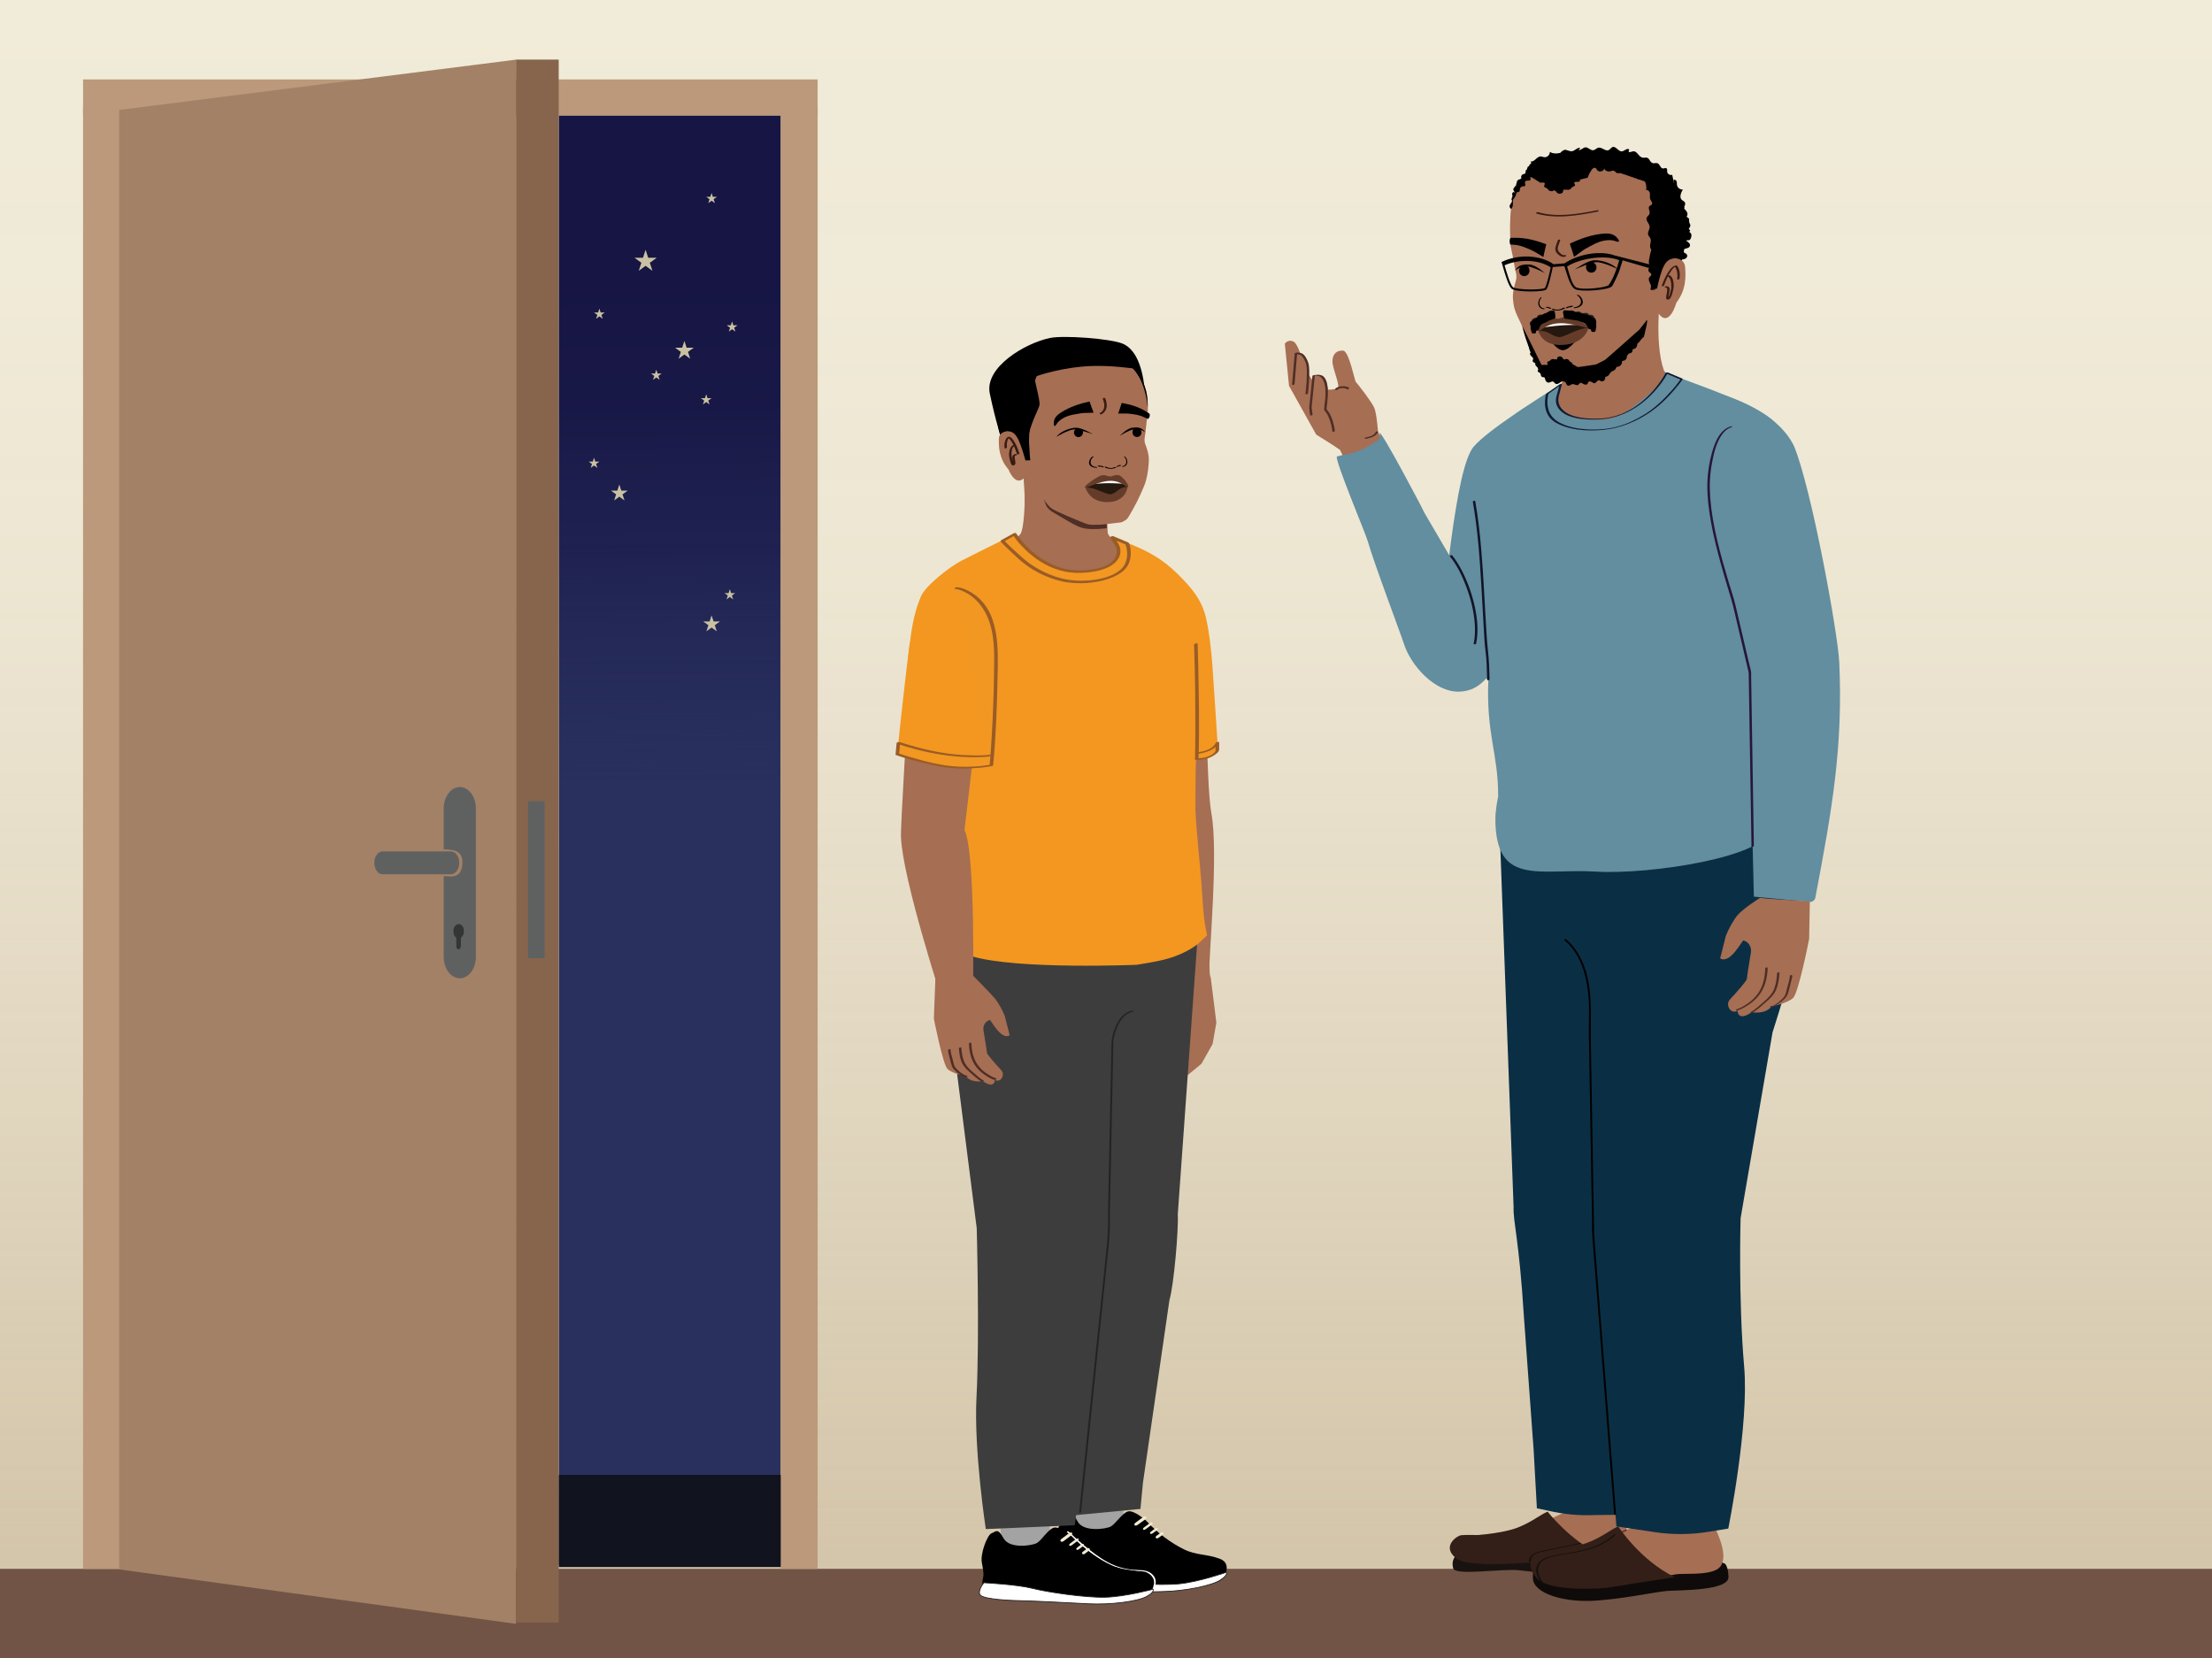 <?xml version="1.0" encoding="UTF-8"?>
<svg id="Layer_1" data-name="Layer 1" xmlns="http://www.w3.org/2000/svg" xmlns:xlink="http://www.w3.org/1999/xlink" viewBox="0 0 1334 1000">
  <rect x="0" y="0" width="1334" height="1000" fill="#808080" stroke="none"/>
  <defs>
    <style>
      .cls-1 {
        fill: #131429;
      }

      .cls-2 {
        fill: #040404;
      }

      .cls-3 {
        fill: none;
        stroke: #4f2e25;
        stroke-width: .75px;
      }

      .cls-3, .cls-4 {
        stroke-miterlimit: 10;
      }

      .cls-5 {
        fill: #101931;
      }

      .cls-6 {
        fill: #f39720;
      }

      .cls-7 {
        fill: #010101;
      }

      .cls-8 {
        fill: #5f6161;
      }

      .cls-9 {
        fill: #222323;
      }

      .cls-10 {
        fill: url(#linear-gradient-2);
      }

      .cls-11 {
        fill: #653c29;
      }

      .cls-12 {
        fill: #231f20;
      }

      .cls-13 {
        fill: #c9c1a1;
      }

      .cls-14 {
        fill: #715446;
      }

      .cls-15 {
        fill: #27153c;
      }

      .cls-16 {
        fill: #100f0e;
      }

      .cls-17 {
        fill: #f1eef7;
      }

      .cls-18 {
        fill: #181311;
      }

      .cls-19 {
        fill: #a66e53;
      }

      .cls-20 {
        fill: #f29721;
      }

      .cls-21 {
        fill: #0a2f44;
      }

      .cls-22 {
        fill: #9a5c26;
      }

      .cls-23 {
        fill: url(#linear-gradient);
        opacity: .5;
      }

      .cls-24 {
        fill: #3d3d3d;
      }

      .cls-25, .cls-4 {
        fill: #fff;
      }

      .cls-26 {
        fill: #a3a3a3;
      }

      .cls-27 {
        fill: #0f0b0a;
      }

      .cls-28 {
        fill: #f2ebd1;
      }

      .cls-29 {
        fill: #24180f;
      }

      .cls-30 {
        fill: #628e9f;
      }

      .cls-31 {
        fill: #bb997a;
      }

      .cls-32 {
        fill: #825639;
      }

      .cls-33 {
        fill: #343535;
      }

      .cls-34 {
        fill: #381c13;
      }

      .cls-4 {
        stroke: #231f20;
        stroke-width: .47px;
      }

      .cls-35 {
        fill: #a38166;
      }

      .cls-36 {
        fill: #29305e;
      }

      .cls-37 {
        fill: #87654d;
      }

      .cls-38 {
        fill: #331f17;
      }

      .cls-39 {
        fill: #4f2e25;
      }

      .cls-40 {
        fill: #11131f;
      }
    </style>
    <linearGradient id="linear-gradient" x1="-478.46" y1="2859.46" x2="580.97" y2="2859.46" gradientTransform="translate(3528.31 469.57) rotate(90)" gradientUnits="userSpaceOnUse">
      <stop offset="0" stop-color="#f0ebe0"/>
      <stop offset=".18" stop-color="#eee8dd" stop-opacity=".99"/>
      <stop offset=".33" stop-color="#e8e1d4" stop-opacity=".97"/>
      <stop offset=".46" stop-color="#ded4c5" stop-opacity=".93"/>
      <stop offset=".59" stop-color="#d0c2b0" stop-opacity=".88"/>
      <stop offset=".72" stop-color="#bdab95" stop-opacity=".82"/>
      <stop offset=".84" stop-color="#a78e73" stop-opacity=".73"/>
      <stop offset=".96" stop-color="#8d6d4d" stop-opacity=".64"/>
      <stop offset="1" stop-color="#83603d" stop-opacity=".6"/>
    </linearGradient>
    <linearGradient id="linear-gradient-2" x1="933.64" y1="497.92" x2="936.23" y2="169.05" gradientTransform="translate(-529.75 973.26) scale(1 -1)" gradientUnits="userSpaceOnUse">
      <stop offset="0" stop-color="#29305e" stop-opacity="0"/>
      <stop offset=".24" stop-color="#212554" stop-opacity=".38"/>
      <stop offset=".51" stop-color="#1b1c4b" stop-opacity=".72"/>
      <stop offset=".77" stop-color="#171645" stop-opacity=".93"/>
      <stop offset="1" stop-color="#161544"/>
    </linearGradient>
  </defs>
  <polyline class="cls-28" points="-34.67 1032.13 -34.67 -24.34 1372.37 -24.34 1372.37 1032.13"/>
  <polyline class="cls-23" points="-34.67 1047.04 1372.37 1047.04 1372.37 -12.39 -34.67 -12.39"/>
  <polyline class="cls-14" points="1370.08 1070.05 -28.68 1070.05 -28.68 946.18 1370.08 946.18"/>
  <path class="cls-14" d="M973.86,926.25c-7.44,4.74-15.55,8.41-24.03,10.83-2.14.61-4.3,1.14-6.47,1.6s-4.19.75-6.27,1.17c-3.56.73-7.49,1.89-9.8,4.9-2.1,2.74-2.9,6.93-.32,9.62.18.19,1.14.12.87-.16-2.35-2.46-1.67-6.33.11-8.9,2.23-3.24,6.26-4.43,9.93-5.16,4.06-.81,8.11-1.49,12.11-2.61s8.19-2.61,12.12-4.33c4.37-1.92,8.58-4.17,12.6-6.73.31-.19-.62-.39-.85-.25h0Z"/>
  <rect class="cls-36" x="337.05" y="69.65" width="133.8" height="874.13" transform="translate(807.89 1013.42) rotate(-180)"/>
  <rect class="cls-10" x="337.08" y="69.71" width="133.8" height="833.84" transform="translate(807.95 973.26) rotate(-180)"/>
  <path class="cls-19" d="M835.77,270.03l-4.7-9.59s-.82-10.92-2.24-14.38-10.54-15.24-11.15-15.63-4.15-18.71-7.64-18.96c-3.5-.25-6.37,1.59-6.47,6.31-.11,4.72,5.28,15.44,2.87,16.44-1.9.64-3.91.9-5.91.77,0,0,.28-5.39-2.17-7.71-2.44-2.33-6.33-.31-6.33-.31l-.6,2.22-2.21-3.22s-.54-11.07-5.01-12.06c-.52-2.5-1.55-4.87-3.03-6.95-1.4-1.68-3.89-1.9-5.57-.5-.29.25-.55.53-.76.85h0l2.53,25.4,16.41,29.42s11.97,7.37,14.32,9.2l4.7,9.59,1.84-.52c7.7-2.16,17.28-.43,19.87-8.75l1.23-1.62Z"/>
  <path class="cls-39" d="M806.73,234.54c.02.05-.02.18-.02.19.02-.06-.09.13-.03.05-.12.15.01,0,.08-.05.15-.11-.14.07.05-.03.05-.03.1-.05.15-.08.12-.06.24-.11.36-.16.54-.21,1.32-.36,1.97-.4s1.38,0,2.04.16c.21.05.55.17.67.23-.03-.02.11.09.15.1.05.02-.05-.09-.03-.02-.02-.04-.04-.19-.05-.16-.12.74,1.36.57,1.47-.1.1-.59-.81-.89-1.23-1.01-.98-.29-2.02-.37-3.04-.28s-1.98.3-2.88.71c-.42.19-1.31.64-1.13,1.24.2.68,1.65.29,1.45-.39h0Z"/>
  <path class="cls-30" d="M928.71,239.92s-30.57,18.74-39.87,29.34c-11.89,13.55-17.29,98.6-21.62,113.4-4.33,14.8-3.95,17.8-3.95,17.8l47.67,12.83,22.75-71.73-3.18-92.55-1.8-9.08Z"/>
  <path class="cls-30" d="M902.04,401.66s-21.16-21.68-21.32-30.62c-.11-5.97,8.45-3.83,8.69-9.8l-30.45-52.07c-1.73-3.92-25.76-49.1-26.94-48.09l.18,3.13c-4.6,4.75-15.33,9.6-22,10.04l-3.93,1.08c-1.75,1.06,17.12,46.24,18.23,49.99,4.71,16.04,19.46,54.74,22.34,63.47,4.06,12.35,18.29,28.88,33.29,28.33,10.5-.39,15.79-6.59,21.93-15.45Z"/>
  <path class="cls-39" d="M805.01,259.95c-.2-2.03-.66-4.07-1.27-6.01-.51-1.66-1.17-3.29-2.04-4.79-.44-.76-1.09-1.4-1.52-2.15-.25-.43-.17-.17-.16-.64.02-1.01.27-2.05.38-3.06.17-1.53.3-3.07.37-4.61.15-3.16.12-6.32-1.14-9.28-.53-1.25-1.32-2.43-2.61-2.98-1.46-.61-3.14-.4-4.65-.16-.18.03-.84.16-.87.43-.31,3.08-.63,6.16-.94,9.25-.22,2.15-.44,4.29-.65,6.44-.11,1.07-.34,2.2-.33,3.28,0,1.59.37,3.26.55,4.84.03.23,1.49-.04,1.45-.39-.18-1.56-.53-3.19-.54-4.76-.01-.86.17-1.76.25-2.62l1.3-12.83c.12-1.2.24-2.39.36-3.59l-.87.43c1.49-.24,3.14-.32,4.41.64,1.12.85,1.68,2.26,2.11,3.55.92,2.77.85,5.72.69,8.6-.13,2.4-.63,4.81-.73,7.21-.03.91,1.02,1.71,1.5,2.5.85,1.4,1.5,2.92,2.02,4.48.71,2.13,1.24,4.37,1.46,6.61.02.22,1.48-.04,1.45-.39h0Z"/>
  <path class="cls-39" d="M788.8,237.21c.38-3.15.63-6.32.75-9.49.08-2.23.11-4.47-.12-6.69-.21-2.09-.9-3.74-1.97-5.55-1.38-2.32-3.2-3.1-5.86-2.78-.32.04-.76.22-.8.6-.52,6.14-1.04,12.27-1.56,18.41-.06.76,1.41.57,1.47-.1.52-6.14,1.04-12.27,1.56-18.41l-.8.6c1.4-.17,2.69-.13,3.7.98.93,1.02,1.66,2.45,2.19,3.72.87,2.1.78,4.68.77,6.91-.02,3.98-.32,7.97-.8,11.92-.09.76,1.39.57,1.47-.1h0Z"/>
  <path class="cls-18" d="M877.54,938.85s-2.49,2.59-1.12,7.11c1.37,4.52,29.84-.04,39.68,1.1,9.84,1.14,49.19,5.69,58.86,3.5,9.67-2.19.75-13.44.75-13.44l-98.16,1.74Z"/>
  <path class="cls-19" d="M981.2,912.66c-1.37,4.3.16,13.97,1.33,18.81,1.35,5.57-1.37,9.75-8.09,12.06-5.65,1.93-8.53,1.8-14.63,1.47-7.97-.44-16.47-1.83-24.45-2.27-6.84-.37-28.31-2.18-35.04-1.14-10.46,1.62-13.88.19-18.49-1.35-1.28-.42-2.08-.37-2.66-1.26-1.52-2.32-1.3-4.86,2.15-6.77,4.36-2.42,6.51,1,10.58-1.86.73-.51,1.4-1.08,2.23-1.44,1.63-.71,3.59-.53,5.43-.5,9.2.15,8.54-3.48,20.63-6.21,3.55-.8,26.47-11.53,29.77-12.89"/>
  <path class="cls-27" d="M1040.38,943.16s1.92,1.76,2.01,8c.13,8.36-29.6,7.8-36.85,8.36s-30.36,5.53-46.67,6c-16.31.48-34.38-4.43-34.44-13.95-.03-5.15.39-7.15,3.89-8.42s101.46-5.04,101.46-5.04l10.59,5.04Z"/>
  <path class="cls-19" d="M1030.29,907.42c-.49,5.22,3.15,10.86,7.02,21.28,1.96,5.27,3.9,14.29-1.55,17.66-6.47,4.01-21.33,2.3-25.6,3.24-8.99,1.97-16.55-.8-25.19,1.84-8.76,2.68-.06,1.5-9.67,2.02-1.33.07-10.09,4.99-11.23,4.41-.77-.39-2.85.08-3.62-.31-2.73-1.36-6.18.4-9.3,0-1.38-.18-2.62-.78-3.9-1.25-3.37-1.25-7.07-1.68-10.64-2.42-3.57-.74-7.21-1.89-9.68-4.23-2.47-2.33-3.39-6.12-1.23-8.67,3.26-3.85,7.43-1.56,11.82-1.9,4.38-.34,6.04-.99,9.92-2.66,9.91-4.24,11.44-5.11,19.8-8.43,6.48-2.57,24.48-8.81,33.64-14.7l-1.51-8.43"/>
  <g>
    <path class="cls-39" d="M959.05,956.55c-.82-.22-1.22-1.07-1.34-1.85s.08-1.57.52-2.24c.46-.71,1.13-1.26,1.82-1.71.79-.52,1.65-.94,2.52-1.32s1.84-.75,2.75-1.13c.19-.08.32-.25.26-.46-.05-.18-.27-.34-.46-.26-1.84.76-3.75,1.42-5.43,2.51s-3,2.62-2.73,4.66c.15,1.1.75,2.22,1.89,2.53.47.13.67-.6.2-.72h0Z"/>
    <path class="cls-39" d="M949.77,956.53c-2.05-.02-1.92-3.04-1.65-4.44.08-.39.2-.85.35-1.17.27-.58.74-1.09,1.22-1.51,1.17-1.03,2.65-1.54,4.09-2.05.85-.3,1.66-.7,2.5-1.03s1.69-.63,2.58-.59c.48.02.48-.73,0-.75-1.74-.07-3.36.91-4.93,1.52-.8.31-1.62.55-2.4.9s-1.49.75-2.14,1.28c-.58.47-1.17,1.07-1.51,1.74-.21.42-.35.87-.45,1.33-.24,1.09-.3,2.27-.04,3.36.29,1.19,1.09,2.14,2.38,2.15.48,0,.48-.74,0-.75h0Z"/>
    <path class="cls-39" d="M943.32,954.39c-1.13-.4-1.7-1.63-1.87-2.74s.1-2.17.68-3.1c1.24-1.96,3.55-3.15,5.64-3.98.62-.24,1.24-.46,1.88-.66.74-.23,1.49-.5,2.25-.64.47-.09.27-.81-.2-.72-.74.14-1.46.4-2.18.62-.61.19-1.21.39-1.8.63-1.24.48-2.45,1.05-3.56,1.79-2.06,1.38-3.82,3.47-3.46,6.1.2,1.45.98,2.91,2.42,3.43.46.16.65-.56.2-.72h0Z"/>
    <path class="cls-39" d="M936.85,953.15c-1.43-.63-2.51-1.89-2.98-3.38-.4-1.27-.4-2.67.39-3.78.74-1.03,1.89-1.75,2.99-2.33,1.21-.64,2.49-1.15,3.78-1.6.63-.22,1.27-.41,1.91-.63.81-.27,1.72-.78,2.6-.7.48.04.48-.71,0-.75-.84-.07-1.69.33-2.45.61-.63.23-1.27.42-1.91.63-1.41.48-2.81,1.01-4.13,1.7-1.23.63-2.46,1.42-3.31,2.52-.91,1.18-1.05,2.67-.71,4.09.43,1.83,1.71,3.5,3.45,4.26.44.19.82-.45.38-.65h0Z"/>
  </g>
  <path class="cls-3" d="M981.01,922.73s-32.91,15.39-43.48,16.37l-4.38-.3s-4.64-.69-6.4.33c0,0-1.72.79-1.72,2.91"/>
  <path class="cls-38" d="M967.33,957.77s3.39-7.81-16.98-16.34c-12.41-5.2-17.13-5.31-17.13-5.31,0,0,13.45-1.74,24.08-5.68,9.24-3.43,15.58-9.08,18.69-9.7,0,0,13.15,20.31,34.04,30.49l-42.7,6.54Z"/>
  <path class="cls-38" d="M911.55,942.04s11.61-1.02-8.75-9.55c-12.41-5.2-17.13-6.31-17.13-6.31,0,0,18.45-.74,29.08-4.68,9.24-3.43,15.58-9.08,18.69-9.7,0,0,13.15,17.31,34.04,27.49l-55.92,2.75Z"/>
  <rect class="cls-26" x="647.72" y="909.3" width="29.66" height="17.85" transform="translate(1316.94 1842.3) rotate(-179.49)"/>
  <g>
    <path d="M637.18,939.94s-4.16,5.54-2.75,8.24c1.41,2.7,14.69,3.45,18.16,3.82,3.48.38,48.52,5.7,53.01,5.8,4.48.1,28.62-.98,32.11-6.09,0,0,5.92-8.61-2.13-11.61-8.05-3-14.07-1.95-21.6-5.68-7.53-3.73-15.73-9.57-22.89-17.42,0,0-7.28-6.39-10.8-5.43-3.52.96-7.55,7.53-10.42,9.1-2.87,1.56-16.56,3.5-20.01-3.1-3.45-6.6-4.47-4.1-7.16-3.16-2.69.94-7.27,12.44-6.27,17.8,1,5.36.76,7.72.76,7.72Z"/>
    <path class="cls-28" d="M684.27,919.9l-.04-.05c-.33-.36-.08-1.04.56-1.5l4.62-3.35c.64-.47,1.44-.55,1.77-.19l.04.05c.33.36.08,1.04-.56,1.5l-4.62,3.35c-.64.47-1.44.55-1.77.19Z"/>
    <path class="cls-28" d="M689.5,922.53l-.13-.13c-.24-.25.04-.81.61-1.23l3.43-2.51c.58-.42,1.25-.56,1.49-.31l.13.13c.24.25-.04.81-.61,1.23l-3.43,2.51c-.58.42-1.25.56-1.49.31Z"/>
    <path class="cls-28" d="M693.81,925.04l-.21-.23c-.22-.23.03-.72.55-1.1l2.45-1.79c.52-.38,1.12-.5,1.34-.28l.21.23c.22.23-.03.72-.55,1.1l-2.45,1.79c-.52.38-1.12.5-1.34.28Z"/>
    <path class="cls-28" d="M697.27,927.7l-.25-.27c-.25-.27-.03-.8.49-1.18l2.46-1.79c.52-.38,1.15-.47,1.4-.2l.25.27c.25.27.03.8-.49,1.18l-2.46,1.79c-.52.38-1.15.47-1.4.2Z"/>
  </g>
  <path class="cls-19" d="M1001.45,176.45s-4.02,29.9,2.01,46.96c.97,2.74,15.06,9.56,15.06,9.56l-3.88,4.46c-3.35,3.85-9.87,7.09-14.57,9.08-23.39,9.93-56.58,12.76-67.5-1.56l5.82-9.79s3.94-3.55,4.63-6.9c.69-3.35-3.53-29.45-3.53-29.45"/>
  <path class="cls-32" d="M1003.2,188.52c0,.06,0,.12,0,.18.02-.08.03-.14,0-.18Z"/>
  <path class="cls-19" d="M961.86,225.33l-20.22-.23-10.16-2.03c-1.03.05-5.75-10.2-6.48-11.49-2.27-4.02-5.24-9.29-6.69-13.68-1.55-4.71-4.66-8.75-5.52-14.44-.64-4.17-.73-7.1,1.34-13.98.53-1.75.5-3.48.02-5.32-1.01-3.9-1.46-8.47-2.7-13.7-.1-.41-.63-2.39-.48-2.85,0,0-1.51-21.88,2.24-29.82,3.75-7.94,9.56-11.69,15.29-13.32,5.73-1.64,22.45-5.05,22.45-5.05h23.72s20.24,9.34,20.24,9.34l10.79,23.99-.71,28.2-2.33,25.24"/>
  <path d="M998.25,159.04c-.06,2.18-2.5,13.1-2.69,15.23l11.25-.5c3.2-7.55,7.06-16.43,8.29-18.46,1.94-3.17-4.22-18.52-4.25-24.23v-1.23c-.01-5.48-5.46-14.03-14.59-22.89-15.69-15.25-14.94-15.44-38.5-13.17-1.62.16-3.24.37-4.8.64-14.78,2.57-27.17,2.65-36.33,15.31-6.6,9.13-1.71-2.26-.99,3.97-.77-.69-2-2.11-.76-3.59,7.24-8.65,11.14.29,14.78-.34,3.17-.55,5.58.24,6.06.42,3.63.72,7.09.17,10.88-.49,2.83-.49,9.96-2.29,10.57-2.44,1.88-1.38.04-8.74,3.55-9.35,8.15-1.41,19.42,1.91,23.41,3.65,4.72,2.05,16.01,6.48,14.76,19.04"/>
  <path d="M933.6,220.35c.14-.02.27-.07.38-.15,2.11-1.48,2.25-2.29,3.3-2.57.24-.06.36-.16,1.11-.28,3.02-.51,4.85-.88,13.12,4.05.17.1,10.77-1.55,10.97-1.57l5.42-2.75c.9-.59,20.99-18.5,20.99-18.5.29-.59,3.9-4.81,4.03-5.37.06-.03.12-.07.19-.1.02,0,.08-.03.13-.06.01.04.02.08.03.11.04.24.04.48.04.72-.02,1.04-.2,2.06-.48,3.07-.43,1.54-.67,3.1-1.04,4.65-.13.55-.29,1.08-.47,1.61-2.3,1.52-16.7,20.73-25.09,25.19-.55.16-2.27.7-6.9,1.22-8.69.98-17.11,1.2-25.75-1.05-2.26-.59-4.1-2.13-5.06-4.18-2.73-5.85-8.76-18.87-10.4-27.68,2.52,5.06,7.84,15.91,11.5,23.29.11.22,3.43.31,3.7.39"/>
  <path class="cls-19" d="M1000.23,189.11c6.52,8.84,10.73-6.53,10.73-6.53,6.06-7.88,5.73-16.01,5.28-21.57-.45-5.55-6.56-5.23-6.56-5.23-5.17.77-7.39,3.65-11.04,21.34"/>
  <path d="M932.82,104.71c8.45-.34,30.49-6.69,41.93-7.68,4.74-.41,20.77,10.97,22.88,13.6,4.84,6.02-5.69,20.34,2.86,39.69,2.83,6.39,6.32-4.99,9.8-.85,3.48,4.15,4.81,5.83,4.81,5.83,2.07-18.76,2.01-18.1-2.54-36.47-4.54-18.32-24.81-25.92-34.57-27.24s-40.9,2.47-49.24,6.59"/>
  <path d="M957.94,158.35c1.26-.73,2.8-.22,3.68.49.21.17.76.65,1.05,1.48.37,1.07-.01,2.32-.66,3.1-.87,1.04-2.37,1.28-3.56.79-1.61-.67-2.21-2.54-1.88-3.94.06-.26.35-1.34,1.37-1.93"/>
  <path d="M920.69,160.28c-1.32-.61-2.81.04-3.62.82-.19.18-.7.71-.91,1.57-.27,1.1.22,2.31.93,3.03.95.96,2.48,1.06,3.62.47,1.55-.81,1.97-2.73,1.52-4.1-.08-.25-.47-1.3-1.54-1.79"/>
  <path d="M931.66,164.69s-5.44-4.97-9.26-5.15c-5.58-.26-6.95,1.05-8.8,3.69,0,0,3.52-2.82,7.44-2.53,3.75.28,10.62,3.99,10.62,3.99Z"/>
  <path d="M949.65,162.53s7.57-5.26,11.38-5.53c5.57-.39,12.36,2.6,14.28,5.19,0,0-8.98-4.45-12.89-4.06-3.74.37-12.77,4.41-12.77,4.41Z"/>
  <path d="M946.72,146.96c.41,1.26.83,2.52,1.25,3.79.32.96.98,3.18,1.3,4.14,2.77-1.8,5.11-3.92,6.96-4.9,3.67-1.96,7.33-4.24,11.47-4.92,1.98-.32,3.79-.38,5.68.08.6.15,2.37,1.04,3,.45.26-.24-.75-1.63-.85-1.77-2.04-2.8-5.13-3.23-8.62-2.92-7.12.64-13.73,2.99-20.19,6.04"/>
  <path d="M911.16,143.44s2.36-.02,2.37-.02c6.6-.09,12.84,1.55,18.97,3.92-.3,1.29-.61,2.59-.92,3.88-.24.99-.6,2.78-.84,3.76-2.66-1.5-4.9-3.07-6.66-3.86-3.5-1.57-7.17-3.27-11.03-3.51-.3-.02-1.96-.1-2.25-.1-.76-2.06-.23-3.91.35-4.07Z"/>
  <path d="M949.93,206.07l-14.35-.1s3.62,5.4,7.12,5.25c2.18-.1,5.01-2.58,7.23-5.15Z"/>
  <g>
    <path class="cls-7" d="M936.94,186.3c1.67.8,4.15.48,5.74-.63.35-.25,1.58-.08,1.08.27-2.11,1.47-5.67,1.76-7.83.73-.21-.1-.18-.27.07-.37.27-.11.7-.11.93,0"/>
    <path class="cls-7" d="M944.46,185.43c1.07-.58,2.29-.91,3.51-1.07.18-.02.41.04.55.15.11.09.14.22,0,.3-.55.36-1.27.53-1.93.55-.21,0-.49-.04-.61-.21-.12-.16.08-.28.24-.29.55-.01,1.1-.15,1.56-.44.19.15.37.3.56.45-1.09.14-2.18.45-3.14.96-.19.1-.47.05-.65-.04-.13-.07-.28-.25-.09-.36"/>
    <path class="cls-7" d="M949.33,185.36c1.43-.1,3.09-.82,3.75-1.95.99-1.72-.12-4.26-1.96-5.24-.2-.11-.1-.26.09-.31.26-.07.56.02.77.13,1.6.86,2.71,2.93,2.55,4.5-.15,1.47-1.48,2.56-3.18,3.06-.51.15-1.05.26-1.58.3-.22.01-.61-.03-.73-.2-.12-.17.08-.26.28-.27"/>
    <path class="cls-7" d="M934.28,185.67c.07-.17-.08-.28-.19-.27-.39.03-.79-.07-1.13-.32-.12.16-.24.33-.36.49.78.05,1.57.28,2.28.72.14.09.34.02.46-.09.09-.08.18-.27.04-.36"/>
    <path class="cls-7" d="M935.38,185.83c-.8-.5-1.68-.74-2.56-.79-.13,0-.29.07-.38.19-.07.1-.08.23.02.3"/>
    <path class="cls-7" d="M931.31,186c-.94,0-2.06-.59-2.57-1.67-.77-1.64-.21-3.65.91-4.77.12-.12.05-.27-.08-.31-.17-.05-.36.06-.49.18-.97.98-1.56,2.51-1.34,4.07.21,1.46,1.15,2.44,2.28,2.81.34.11.7.18,1.05.18.14,0,.39-.08.45-.26.06-.18-.07-.25-.2-.25"/>
  </g>
  <path d="M928.41,108.34c.6-.53,1.55-.73,2.45-.91l.96-.33c2.85-.11,5.7-.13,8.54-.06.72.02,1.46.04,2.09.29.07.03.13.06.2.09,2.11-.13,4.22-.24,6.33-.29l.97.23c.9.1,1.86.22,2.49.65.63.43.66,1.26-.16,1.55-.86.29-2.15-.13-2.73.37-.64.56.63,1.32.26,1.97-.23.41-.99.56-1.48.86-.58.36-.77.92-1.31,1.3-.56.39-1.48.54-2.23.35-.8.08-1.88-.21-2.12.34-.06.15-.02.31,0,.46.05.61-.44,1.23-1.17,1.49-.74.26-1.67.16-2.26-.26-.57-.4-.79-1.04-1.39-1.41-.19-.12-.42-.21-.64-.3-.19.19-.44.35-.73.45-.74.26-1.67.16-2.26-.26-.57-.4-.79-1.04-1.39-1.41-.51-.31-1.27-.44-1.54-.89-.41-.72.81-1.69.13-2.28-.62-.54-1.88.03-2.75-.25-.84-.27-.86-1.24-.26-1.77Z"/>
  <path d="M950.14,222.65c-.52.39-1.3.49-2.03.57l-.79.21c-2.31-.1-4.61-.27-6.9-.5-.58-.06-1.17-.13-1.67-.37-.05-.03-.1-.06-.15-.09-1.71-.03-3.42-.08-5.12-.18l-.77-.25c-.72-.14-1.49-.3-1.97-.69-.48-.38-.45-1.06.23-1.24.71-.18,1.72.24,2.23-.13.55-.41-.42-1.11-.08-1.61.22-.31.84-.39,1.25-.6.49-.25.68-.69,1.14-.96.47-.28,1.23-.34,1.82-.14.65-.02,1.5.29,1.73-.14.06-.12.04-.25.04-.37,0-.49.43-.96,1.04-1.13.61-.17,1.36-.02,1.8.35.43.36.57.89,1.03,1.23.15.11.32.19.49.28.17-.14.38-.25.62-.32.61-.17,1.36-.02,1.8.35.43.36.57.89,1.03,1.23.39.29,1,.43,1.18.82.29.61-.76,1.31-.25,1.84.46.48,1.52.1,2.2.38.66.27.61,1.05.09,1.44Z"/>
  <path d="M1014.03,156.49c.86-.05,1.77-.11,2.51-.56s1.24-1.41.88-2.2c-.57-1.24-2.87-1.44-2.74-2.8,1.11-1.35,3.8-.85,4.42-2.48.5-1.32-.92-2.52-2.14-3.23.84-.82.6-.08,1.73-.38,1.14-.3,1.75-3.06,1.09-4.04-.74-1.1-1.13-.2-.72-1.47.91-.29-1.1-1.04-.41-1.71s1.02-1.78.51-2.58c-.62-.96-.51-1.69-.5-2.83,0-.98-1.91-1.13-1.33-1.92,1.05-1.44-.4-3.34-1.73-4.51.77-.53-.18-.68.31-1.48.48-.8.57-1.93-.07-2.62-.39-.42-.96-.62-1.41-.97-1.86-1.45-.78-4.4.45-6.42-1.64.17-3.3-1.1-3.56-2.73-.12-.77.03-1.58-.26-2.31-.29-.72-1.34-1.21-1.83-.6"/>
  <path d="M1009.95,112.43c-.24-1.04-1.25-5.98-1.49-7.01-1.3.52-2.97-.53-3.05-1.93-.04-.7.18-1.58-.4-1.98-.59-.41-1.38.13-2.1.11-1.6-.06-1.84-2.65-3.35-3.19-.94-.34-2.02.27-2.97-.02-1.45-.45-1.7-2.61-3.09-3.2-.97-.41-2.1.11-3.11-.16-2.19-.58-2.98-3.8-5.25-3.81-.83,0-1.6.57-2.43.5-1.48-.12.71-1.69-.76-1.88-1.35-.18-2.42,1.26-3.78,1.42-2.21.26-3.72-3.42-5.77-2.56-.88.37-1.35,1.38-2.22,1.79-2.02.95-4.16-1.96-6.32-1.42-1.09.27-1.86,1.36-2.97,1.52-1.73.24-3.08-1.89-4.81-1.74-1.38.12-2.39,1.66-3.78,1.59-.97-.05,1.41-1.14.44-1.27-1.64-.22-2.85,1.6-4.47,1.96-1.36.3-2.69-.48-4.04-.8-1.35-.32-4.29,2.34-4.33,3.73"/>
  <path d="M987.58,99.62c8.09,3.1,11.41,5.93,15.44,13.6l-46.27-15.82c3.37-.73,6.72-1.2,9.98-1.09,8.66.29,12.76.2,20.85,3.3Z"/>
  <path d="M921.34,100.59c.22-.1.45-.21.66-.32,1.09-.6,1.93-2.24.93-2.98,2.23.89,3.82-2.97,6.22-2.95.69,0,1.33.35,2.01.46,1.77.29,3.59-1.34,3.5-3.14,1.75.95,3.87,1.18,5.78.61l16.32,5.13c-7.15,1.54-14.41,4.25-21.27,5.14-3.31.43-6.67.97-9.62,2.52-2.15,1.13-4.89,1.76-7.1,2.96.85-2.48,1.69-4.97,2.58-7.44Z"/>
  <path d="M921.45,206.38c.55,2.12.57,4.36,1.71,6.23-.79.26-.46,1.48.16,2.03.62.55,1.47,1.15,1.3,1.96-.06.28-.25.52-.3.81-.17.89.92,1.44,1.8,1.67-.6.46-.09,1.42.5,1.89s1.35,1.06,1.15,1.79c-.1.36-.43.65-.42,1.02.02.78,1.29.77,1.71,1.42.24.38.14.87.24,1.31.22.9,1.48,1.33,2.2.74.18,1.57.85,3.6,2.43,3.52.98-.05,1.91-.99,2.8-.59.55.25.8.91,1.31,1.24,1.72,1.1,3.84-2.5,5.56-1.39.92.59.89,2.21,1.93,2.56.98.33,1.85-.81,2.88-.92,1.12-.12,2.26,1,3.26.48.43-.23.67-.7,1.04-1.02.85-.73,1.7.37,2.77.7,1.91.59,2.08-.78,2.08-.78.56-1.34,1.31-1.24,2.57-.53.42.24.81.6,1.29.62,1.18.05,1.73-1.88,2.9-1.78.43.04.78.36,1.17.54,1.43.66,3.19-1.25,2.42-2.62,1.79.02,3.38-1.76,3.16-3.54,1.67.55,3.67-.84,3.73-2.59,1.96.54,4.03-1.79,3.27-3.67,1.37.52,3.07-.7,3.03-2.17-.02-.75-.35-1.7.28-2.12.41-.28.96-.09,1.46-.1,1.2-.01,2.12-1.5,1.59-2.58,1.94.48,3.74-2.23,2.55-3.83,1.53.34,2.91-1.78,1.98-3.05,2.1-.07,3.52-2.87,2.34-4.61l-24.26,24.93-6.26,2.85s-22.17,2.02-26.36.13c-4.19-1.89-12.99-20.55-12.99-20.55Z"/>
  <path d="M957.77,99.38l22.03-3.03,18.09,10.89,6.7,22.94-4.32,17.85h0l-2.17,26.66c-.62.07-1.25.13-1.87.2-.19.02-.41.04-.57-.06-.41-.25-.18-.88-.05-1.35.3-1.09-.31-2.19-.79-3.22-.47-1.03-.79-2.35-.05-3.2.39-.45,1.06-.75,1.13-1.34.09-.77-.87-1.18-1.39-1.76-.81-.91-.31-2.6.86-2.93,0,0-1.36-1.49-.86-4.44.49-2.95,1.37-6.1,1.37-6.1h0c-.18-.21-.35-.43-.48-.67-.92-1.78.72-4.05-.03-5.91-.34-.83-1.12-1.44-1.39-2.3-.51-1.64,1.03-3.3.86-5.01-.19-1.92-2.49-3.55-1.75-5.34.36-.87,1.36-1.36,1.68-2.25.55-1.55-1.19-3.59-.01-4.73.41-.4,1.06-.5,1.4-.95.68-.92-.45-2.06-.89-3.12-.46-1.1-.13-2.35-.26-3.53-.13-1.18-1.23-2.48-2.31-1.99.64-1.86-.48-6.91-2.43-6.7-.96.11-2.2.57-2.71-.26-.36-.59.04-1.4-.26-2.02-.76-1.59-3.48.77-4.87-.3-.38-.29-.55-.77-.87-1.13-.72-.8-2-.74-3.04-.44-1.04.3-2.09.77-3.15.57-1.06-.2-1.97-1.51-1.31-2.36-1.1.63-2.26,1.28-3.53,1.37-1.27.08-2.69-.58-3.03-1.81-.34,1.78-3.08,2.47-4.22,1.06-.46-.56-.76-1.41-1.48-1.49-.32-.04-.64.1-.92.25-1.27.69-2.99,4.58-3.69,5.84l.59-7.88Z"/>
  <path d="M925.79,104.97c.26.61-.58,1.1-1.24,1.18s-1.52.2-1.64.86c-.07.4.22.81.15,1.21-.21,1.24-2.6.19-3.25,1.26-.49.8.52,2.09-.2,2.69-.34.29-.85.18-1.3.21-.77.06-1.47.65-1.66,1.4-.14.56-.03,1.2-.34,1.68-.38.59-1.69.27-1.82.96-.7,3.54-2.05,2.94-2.09,4.77-.04,1.83.25,3.63-1.14,4.82-1.29-1.11-.98-2.19.05-3.54.31-.41.11-.17.36-.62.24-.45.27-1.09-.13-1.41-.2-.16.73-2.19.62-2.41-.33-.64-.33-1.59.25-2.03.72-.55,1.67.74,1.13.02s-1.19-1.66-.72-2.44c.42-.68,1.47-.73,1.9-1.4.48-.76-.13-1.78.08-2.66.28-1.17,1.75-1.5,2.94-1.61-.76-.89-.29-2.5.82-2.86.45-.14,1-.13,1.3-.5.44-.55-.02-1.53.51-1.99.45-.38,1.22-.03,1.7-.38.77-.55-.16-1.85.26-2.69.56-1.11,3.02-.67,2.89-1.91"/>
  <path class="cls-2" d="M1000.68,163.47l-.13-2.56-26.66-6.82h0c-9.56-3.42-22.79-.43-30.39,4.73l-6.8.54.06-.11c-8.09-5.59-21.28-6.1-31.24-1.21l.3,1.05h0c0,.06.08.22.14.44l.27.91c1.67,5.84,3.6,12.01,5.3,13.6,1.14,1.07,4.82,1.5,7.84,1.65,1.14.07,2.19.09,2.94.1.9,0,8.9.07,10.21-1.21,1.3-1.28,3.34-10.59,3.91-13.53l6.97-.52c.95,2.24,3.01,11.97,6.46,13.85,3.45,1.89,20.87.6,22.41-1.86,1.1-1.76,4.21-8.09,4.98-11.32l1.34-4.17,22.08,6.42ZM931.68,173.69c-1.43,1.23-17.36,1.28-19.34-.57-1.67-1.56-4.05-9.89-4.95-13.02v-.13c8.91-3.87,20.79-3.43,27.82,1.29-1.09,5.08-2.72,11.6-3.54,12.4v.03ZM970.19,171.87c-.97,1.56-16.17,3.34-19.73,1.4-2.48-1.34-4.1-8.45-5.37-12.51,7.43-4.9,22.9-7.37,31.41-3.78-1.39,5.09-3.59,11.1-6.31,14.89h0Z"/>
  <path class="cls-12" d="M961.5,191.01c-.39-.49-.84-.85-1.45-1.04-.53-.17-.99-.06-1.52-.15-.6-.1-.68-.83-1.27-1.03-.45-.15-.95-.08-1.41-.03-.65.07-1.46.19-2.08-.08-.48-.21-.83-.63-1.35-.77-1.19-.31-2.14.44-3.12.94l1.04-.36c-.14.03-1.04-.93-1.3-1.04-.47-.2-1.01-.25-1.51-.26-.65-.01-1.31.12-1.93.33-.19.06-.37.14-.55.21-.12.05-.24.09-.36.13-.17.05-.11.05.17,0-.4-.49-2.29.44-2.17.58.39.47,1.25.25,1.75.13.4-.09.78-.21,1.17-.35.16-.06.32-.14.49-.19.29-.08-.23-.06.21.01.46.08.82.14,1.2.45.35.29.61.61,1.07.75.81.25,1.86-.04,2.56-.47.14-.08.28-.18.4-.29.35-.26.06-.17-.86.26.09.04.18.09.26.15.27.23.65.46.97.59.81.33,1.92.21,2.77.11.58-.06.78-.03,1.14.45.19.25.33.44.65.53.46.14.94.01,1.41.1.58.1,1.08.47,1.44.92.39.49,2.29-.43,2.17-.58h0Z"/>
  <path class="cls-12" d="M936.19,187.36c-.87-.18-1.69,0-2.41.52-.3.21-.56.48-.85.72-.07.06-.29.16-.32.24-.03.05-.05.06-.06.03.21-.05.21-.05-.01-.02-.83,0-2.03.36-2.31,1.25l-.07.14c.56-.09.71-.15.43-.17-.14-.1-.44-.13-.61-.18-.46-.14-.92-.22-1.4-.15-.91.15-1.44.7-1.74,1.53-.05.13-.17.33-.19.45-.01.09.14-.01.08-.06-.14-.12-1.14.13-1.28.16-.45.12-.92.34-1.25.67-.24.24-.55.72-.45,1.08-.06.22,0,.24.18.05.23-.13.26-.15.07-.08-.23.02-.55.2-.74.32-.29.19-.58.46-.58.83,0,1.06,2.19.68,2.19-.2-.58.36-.71.47-.39.36l.12-.04c.23-.08.44-.16.64-.29.3-.2.56-.46.66-.82.03-.11.09-.4.05-.51-.06-.18.01-.08-.13-.03.24-.09.6-.04.86-.08.78-.11,1.57-.43,2-1.14.15-.25.21-.53.32-.79.12-.28.29-.34-.21-.13-.56.23-.24.17.08.27.77.24,1.58.36,2.34.02.37-.17.7-.43.92-.78.02-.03.23-.36.22-.4-.42.15-.52.21-.3.18.08,0,.17-.01.25-.02.75-.08,1.41-.34,2-.8.22-.18.43-.38.65-.56.05-.04.27-.17.29-.22.06-.04.07-.05.04-.03-.12.05-.24.06-.37.04.52.11,1.16,0,1.54-.41.3-.34.25-.85-.26-.95h0Z"/>
  <path class="cls-21" d="M1083.56,508.22l.43,41.6c-.36,27.71-6.76,46.5-15.03,72.89l-19.25,112.02s-1.41,48.9,2.14,89.46c3.1,35.16-9.57,97.72-9.57,97.72l-11.9,1.94c-10.75,1.75-21.7,1.82-32.47.21l-23.12-3.46-15.58-207.93-12.18-127.4-19.67-76.96,156.19-.08Z"/>
  <path class="cls-21" d="M904.48,502.67l8.32,225.14c-.29,9.81,3.27,18.82,6.22,66.15l5.89,80.67,1.94,35.05,6.7,1.4c9.19,2.19,18.63,3.1,28.05,2.68l20.63-.23-10.58-404.16-67.16-6.71Z"/>
  <path class="cls-30" d="M1004.18,224.5l9.26,3.56c12.4,4.8,47.99,16.76,56.83,26.7,13.28,14.85-36.37,62.34-37.58,75.24-.62,6.25-4.08,52.65,2.98,88.38,4.64,23.76,7.85,47.77,9.6,71.91l-38.61,6.69c-18.86,3.27-38.1,3.87-57.11,1.79l-46.07-19.25c.06-24.82-7.34-37.1-5.88-69.71l-.98-101.25,6.55-47.43s9.81-9.24,10.84-11.65l27.42-18.18s-10.03,19.04,12.5,21.31c20.01,2.01,23.8-1.06,38.3-13.22,0,0,10.69-7.91,11.96-14.88Z"/>
  <path class="cls-30" d="M1057.84,319.91s-5.12,83.14-1.05,107.2c4.07,24.06,10.88,58.24,9.62,73.82-1.26,15.58-70.61,26.75-104.14,24.74-33.53-2.01-60.39,9.32-60.44-31.75-.04-36.18,62.56-186.35,62.56-186.35l93.46,12.34Z"/>
  <path class="cls-1" d="M888.24,302.7c2.98,16.91,4.15,34.09,5.16,51.21.51,8.67.95,17.34,1.48,26.01.25,4.1.4,8.23.95,12.29.8,5.82.85,11.79,1.03,17.66.02.7,1.48.43,1.46-.14-.17-5.66-.3-11.37-.93-17.01-.36-3.2-.63-6.39-.84-9.62-1.13-17.43-1.79-34.88-3.3-52.28-.83-9.55-1.9-19.08-3.56-28.52-.11-.6-1.56-.24-1.45.39h0Z"/>
  <path d="M943.52,567.12c10.1,8.35,13.59,22.2,14.52,34.72.55,7.4.03,14.77.16,22.17.16,9.19.31,18.38.47,27.58.25,14.79.51,29.57.76,44.36.22,12.78.44,25.57.66,38.35.07,4.07-.04,8.18.28,12.23l1.66,21.13c1.03,13.11,2.06,26.22,3.09,39.33,1.19,15.12,2.37,30.23,3.56,45.35,1.02,13.04,2.05,26.07,3.07,39.11.55,6.97,1.09,13.94,1.64,20.91.03.32.05.65.08.97.04.49,1.15.23,1.1-.3-.39-4.94-.78-9.88-1.16-14.83-.94-12-1.88-24-2.83-36-1.18-15-2.36-30-3.53-45-1.1-14.01-2.2-28.01-3.3-42.02-.69-8.79-1.38-17.57-2.07-26.36-.26-3.26-.32-5.89-.38-9.3-.19-11.34-.39-22.69-.58-34.03-.26-15.07-.52-30.15-.77-45.22-.19-11.01-.38-22.02-.56-33.04-.27-15.88,1.47-32.24-5.14-47.19-2.29-5.17-5.49-9.93-9.87-13.55-.37-.31-1.34.23-.85.63h0Z"/>
  <path class="cls-30" d="M1033.63,328.84l.75-92.04s35.88,8.28,47.53,32.2c10.66,25.78,26.49,113.07,27.29,130.32,2.38,51.26-4.42,89.51-14.4,142.02-.31,1.63-1.81,2.77-3.46,2.61l-33.63-3.17-3.38-141.34-20.71-70.61Z"/>
  <path class="cls-15" d="M1043.84,257.16c-5.33,1.58-8.21,6.66-10.02,11.57-2.04,5.55-3.25,11.63-3.83,17.5-.74,7.43-.2,14.96.84,22.34,1.22,8.62,3.16,17.13,5.36,25.54,2.37,9.08,5.07,18.08,7.8,27.06.74,2.42,1.33,4.81,1.9,7.28,1.98,8.49,3.97,16.97,5.95,25.46.78,3.32,1.55,6.64,2.33,9.96.18.76.41,1.49.42,2.28.07,4.3.14,8.61.21,12.91.13,8.16.26,16.32.39,24.48.15,9.47.3,18.94.46,28.41.13,8.26.27,16.51.4,24.77.07,4.42.14,8.83.21,13.25,0,.2,0,.4,0,.6,0,.37,1.46.11,1.45-.39-.05-3.02-.1-6.04-.15-9.06-.12-7.41-.24-14.81-.36-22.22-.15-9.35-.3-18.69-.45-28.04-.14-8.71-.28-17.41-.42-26.12-.09-5.62-.18-11.24-.27-16.86-.01-.86.06-1.77-.04-2.63-.2-1.61-.76-3.25-1.13-4.83l-5.96-25.5c-.75-3.21-1.5-6.42-2.25-9.63-1.11-4.74-2.74-9.36-4.12-14.02-4.93-16.62-9.82-33.62-11.17-50.97-.54-6.97-.29-13.85.99-20.72,1.07-5.72,2.4-11.83,5.61-16.78,1.44-2.22,3.39-4.28,5.99-5.05.84-.25.7-.87-.16-.61h0Z"/>
  <path class="cls-19" d="M730.19,589.75l3.36,27.04-2.26,12.85-6.71,11.93-18.81,15.48s-3.23-.66-.16-5.86c3.01-4.56,6.39-8.95,10.13-13.12l1.96-13.92-3.45-6.14-3.97.69s1.08,17.48-1.61,21c-.47.61-.86,1.12-1.2,1.54-.94,1.18-2.68,1.28-3.77.24l-1.61-1.54-.72-26s1.63-11.44,2.4-14.14c1.08-2.67,2.92-6.52,4.47-9.04l.36-3.61,18.82-5.51,2.77,8.12Z"/>
  <path class="cls-19" d="M669.23,332.21c2.94,1.04,45.61,20.39,52.44,43.05,6.83,22.66,5.29,95.04,8.85,115.06,4.48,23.32-1.66,87.86-1.09,93.66l1.02,21.06-16.06-6.39s-8.82-118.93-20.64-150.54c-11.82-31.61-24.52-115.91-24.52-115.91Z"/>
  <polygon class="cls-26" points="604.21 932.21 634.1 933.77 632.3 911.98 602.73 914.43 604.21 932.21"/>
  <path class="cls-19" d="M617.54,281.56s1.82,30.13-1.85,40.33c-.89,2.48-16.51,9.81-16.51,9.81l62.55,31.41,31.59-26.16s-24.22-11.23-25.11-14.2c-.89-2.97-.05-25.37-.05-25.37"/>
  <path class="cls-24" d="M576.79,564.24l-2.44,20.08c-2.05,16.85-1.63,33.9,1.24,50.63l13.45,105.83s1.78,65.04-.14,101.89c-1.68,31.95,5.61,79.54,5.61,79.54l53.7-2.34,20.89-174.29-2.71-119.56,17.08-60.76-106.67-1.02Z"/>
  <path class="cls-24" d="M722.08,567.51l-11.8,164.94c.57,8.88-2.41,43.13-5.02,51.63l-15.96,110.08-1.53,15.9-43.42,4.15,7.37-350.56,70.37,3.86Z"/>
  <path class="cls-9" d="M651.95,911.94c.46-4.43.92-8.86,1.38-13.29,1.12-10.81,2.25-21.62,3.37-32.43,1.41-13.61,2.83-27.22,4.24-40.83,1.32-12.69,2.64-25.38,3.95-38.07.85-8.19,1.7-16.37,2.55-24.56.13-1.27.25-2.55.4-3.82.72-6.19,1.34-12.35,1.49-18.59.07-2.94-.04-5.89.01-8.83.12-7.62.31-15.24.47-22.86.27-13.37.55-26.74.82-40.1.23-11.25.46-22.5.69-33.75.05-2.37.02-4.76.15-7.13.04-.73.21-1.44.37-2.15.66-2.91,1.64-5.79,3.08-8.42,1.75-3.2,4.35-6.05,8.04-6.85.7-.15.49-.91-.2-.76-6.8,1.46-10.13,8.71-11.73,14.81-.48,1.84-.69,3.4-.73,5.27-.19,9.18-.38,18.37-.56,27.55-.28,13.68-.56,27.36-.84,41.04-.21,10.07-.41,20.14-.62,30.2-.07,3.37,0,6.72-.04,10.09-.1,7.21-.88,14.3-1.63,21.46l-2,19.24c-1.24,11.94-2.48,23.87-3.72,35.81-1.43,13.77-2.86,27.54-4.29,41.31-1.24,11.91-2.47,23.83-3.71,35.74-.66,6.37-1.32,12.74-1.98,19.1-.03.29-.06.59-.09.88-.06.57,1.08.42,1.13-.09h0Z"/>
  <path class="cls-6" d="M729.35,456.47c2.53-1,5.16-3.7,5.13-5.03,0-.42-3.25-49.95-3.46-52.14-.82-8.83-1.69-17.69-3.65-26.35-2.55-11.21-8.66-18.27-16.86-26.48-9.64-9.64-18.95-14.52-31.31-19.31l-8.23-2.66s13.26,14.75-13.13,19.71c-26.39,4.96-45.54-22.2-45.54-22.2,0,0-15.37,7.48-32.56,16.22-6.6,3.36-21.64,14.85-24.46,21.7-7.04,17.11-6.38,31.24-11.03,68.12l18.79,10.12,19.61,6.33c-1.7,21.01-10.49,64.19-8.28,97.15.31,4.42.63,8.84.97,13.26.2,2.62-5.9,18.56-4.39,20.65,1.43,1.97,12.69.45,15.25,1.21,27.47,8.15,99.37,5.11,99.37,5.11,11.25-1.9,20.61-3.12,30.44-8.44,6.96-3.77,8.25-5.95,11.96-9.34-2.22-9.36-2.56-19.18-3.22-28.74-1.07-15.38-3.1-31.5-3.84-46.91-.04-.88.08-29.29.37-29.95,2.59-1.35,2.12.16,8.07-1.99Z"/>
  <path class="cls-19" d="M547.67,424.24s-4.61,73.13-4.31,80.68c1,25.47,25.12,99.43,25.12,99.43l18.31-5.95s1.64-84.47-5.14-97.74l8.13-69.01-42.1-7.39Z"/>
  <path class="cls-6" d="M548.64,387.54s-5.61,45.25-7.47,67.35c0,0,33.28,10.96,56.72,6.72,24.84-4.5-2.05-55.66-2.05-55.66l-47.2-18.41Z"/>
  <g>
    <path class="cls-20" d="M576.71,354.63s23.9,2.62,23.94,39.73-2.76,67.25-2.76,67.25c0,0-16.43,3.04-31.33,0-14.9-3.04-25.39-6.72-25.39-6.72l.62-6.87s18.6,6.3,33.62,7.52c15.02,1.22,20.96.17,20.96.17"/>
    <path class="cls-22" d="M576.02,355.15c2.21.25,4.81,1.32,6.93,2.5,5.51,3.06,9.65,8.07,12.25,13.76,4.88,10.66,4.44,22.51,4.29,33.96-.17,12.82-.64,25.63-1.39,38.43-.35,6-.74,12-1.29,17.98l1.26-.66c-6.5,1.19-13.28,1.52-19.87,1.25-10.28-.42-20.46-3.18-30.29-6.09-1.96-.58-3.93-1.18-5.86-1.85l.2.31c.21-2.29.42-4.58.62-6.87l-1.96.64c16.08,5.43,33.04,8.65,50.06,8.12,1.73-.05,3.52-.1,5.23-.4.29-.05,1.24-.25,1.26-.66s-.61-.38-.9-.33c-1.24.22-2.33.25-3.63.31-4.28.19-8.57.05-12.85-.21-10.39-.64-20.52-2.77-30.52-5.65-2.31-.66-4.61-1.35-6.89-2.12-.4-.14-1.9.03-1.96.64-.21,2.29-.42,4.58-.62,6.87-.01.16.03.25.2.31,5.92,2.07,12.03,3.67,18.12,5.12,5.54,1.31,11.09,2.48,16.79,2.83,4.94.3,9.91.19,14.85-.24,2.56-.23,5.13-.5,7.66-.96.29-.05,1.22-.25,1.26-.66,1.6-17.26,2.3-34.64,2.63-51.96.34-17.64,1.82-41.12-15.45-51.94-2.59-1.62-5.67-3.07-8.75-3.42-.46-.05-1.19.06-1.54.41-.28.28-.33.56.17.62h0Z"/>
  </g>
  <g>
    <path class="cls-20" d="M721.2,388.5c.51,13.46.96,49.26.64,65.86-.02,1.25-.05,2.4-.09,3.41,0,0,4.99.32,9.06-2.06,3.68-2.15,3.36-3.3,3.36-3.3v-4.45s-1.97,4.76-11.07,6.09"/>
    <path class="cls-22" d="M720.11,388.79c.68,18.17.79,36.38.74,54.56-.01,4.91-.04,9.81-.19,14.72,0,.15.32.22.4.23,4.5.26,9.61-1.07,12.98-4.17.68-.62,1.19-1.23,1.21-2.15.03-1.43,0-2.86,0-4.29,0-.64-1.99.04-2.17.45-1.49,3.53-6.5,4.92-9.82,5.43-.29.05-1.24.26-1.25.67-.02.43.61.38.9.34,3.46-.53,7.04-1.58,9.82-3.81.97-.78,2.01-1.77,2.51-2.95l-2.17.45c0,1.2,0,2.4,0,3.61,0,.69.08,1-.31,1.55-1.3,1.84-4.02,2.93-6.12,3.41-1.01.23-2.05.36-3.09.41-.28.01-.58-.01-.86.02-.2.02-.31,0-.27,0l.4.23c.61-19,.17-38.08-.22-57.08-.08-4.07-.18-8.13-.33-12.19-.02-.53-2.2-.15-2.17.58h0Z"/>
  </g>
  <path class="cls-19" d="M623.89,329.63c16.05,7.5,33.99,6.83,47.27-4.66-3.55-1.83-3.43-5.14-3.64-5.91-.79-2.85-.55-22.34-.55-22.34l-50.43-16.27s3.55,30.66-.27,40.28c-.2.51-1.88,2.81-3.15,3.89,3.01,2.56,7.14,3.32,10.76,5.01Z"/>
  <path class="cls-39" d="M677.24,299.03c-1.58,2.83-3.01,5.77-4.7,8.53-.03.04-.03.08-.05.12-.16-.11-.36-.12-.5.09-1.19,1.86-3.27,2.9-4.31,4.87-.89,1.7-.15,3.89-.15,5.88-1.33.29-3.56.32-5.25.52-11.46.38-11.76-1.15-27.53-10.27-5.01-2.9-4.25-6.84-5.22-7.54,15.67-1.24,31.28-1.37,47.7-2.21Z"/>
  <path d="M603.43,262.51s-2.74-7.36-6.5-25.09c-3.36-15.87,21.16-30.41,36.23-33.57,8.29-1.74,36.42.35,43.82,3.39,7.4,3.04,11.68,12.63,13.25,26.62,0,0-5.13-13.71-14.01-12.92-7.24.64-30.8-1.77-36.79,1.15-5.99,2.92-19.2,9.11-18.66,31.14.15,6.01-10.82.23-13.56,4-2.74,3.77-3.78,5.28-3.78,5.28Z"/>
  <path class="cls-19" d="M616.83,287.61l-3.5-21.5-2.28-24.14,8.56-18.83,16.8-9.22,19.58-.36s15.85,3.09,20.86,4.16c5.01,1.06,8.79,6.93,12.48,13.51,3.69,6.59,2.81,17.87,2.81,17.87.16.38-.18,2.11-.24,2.47-.75,4.55-.86,8.51-1.5,11.91-.3,1.61-.22,3.1.34,4.56,2.18,5.77,2.28,8.29,1.98,11.91-.41,4.93-1.1,9.15-2.72,13.1-1.71,4.18-3.9,8.72-4.35,9.61,0,0-4.93,9.43-6.05,10.39-1.12.96-2.82,1.88-3.64,2.01-.82.13-11.54,1.35-11.54,1.35l-5,.12c-1.7.04-3.39-.25-4.98-.87-4.3-1.67-16.58-6.7-19.97-8.85-4.57-2.89-10.46-15.53-10.46-15.53"/>
  <path d="M620.57,266.5c.18,1.87.47,9.3.76,11.11l-9.68.24c-3.2-6.28-7.03-13.67-8.21-15.34-1.85-2.61-2.7-15.62-3.02-20.51l-.07-1.06c-.32-4.7,3.85-12.36,11.14-20.5,8.03-8.96,22.73-14.5,37.45-14.1,1.4.04,2.8.13,4.15.27,12.83,1.32,23.7,7.22,32.3,17.52,6.2,7.43,6.98,16.2,6.73,21.58-.82-10.56-4.86-17.84-5.03-18.14-3.83-7.04-8.39-8.9-11.55-9.22-2.75-.28-4.77.54-5.17.72-3.07.83-7.62.61-10.92.27-2.45-.25-4.4-.59-4.94-.68-1.69-1.07-4.2-1.8-7.24-2.11-7.08-.73-17.21.96-19.17,4.14-2.18,3.53-6.89,15.98-6.8,18.84"/>
  <path class="cls-19" d="M617.77,288.06c-5.45,5.99-9.59-4.96-9.59-4.96-5.66-6.4-5.87-13.39-5.81-18.18.05-4.79,5.32-4.87,5.32-4.87,4.48.35,6.55,2.69,10.74,17.65"/>
  <path d="M685.43,222.38c-3.44-5.12-10-11.47-13.78-16.34-1.72-.1-10.23,0-12.01-.01-18.21-.11-42.26,11.19-44.37,17.89-1.32,4.18.44,26.61,1.3,28.63,2.37,5.53,3.48,12.85,3.48,12.85.46-8.46,6.16-18.06,6.82-20.98.66-2.92-3.68-16.49-2.76-17.1.91-.61,17.34-6.27,35.9-6.62,5.47-.1,10.97.19,15.86.67-.04-.06,9.61,1.07,9.57,1.02Z"/>
  <path d="M651.71,259.23c-1.13-.55-2.41-.99-3.13-.32-.17.16-.62.6-.81,1.34-.25.94.15,1.99.75,2.62.8.84,2.11.96,3.1.46,1.34-.67,1.74-2.31,1.38-3.49-.07-.22-.38-.16-1.29-.6"/>
  <path d="M684.26,258.28c1.1-.6,2.41-.14,3.15.49.18.15.65.57.88,1.29.3.93-.05,1.99-.62,2.65-.76.88-2.06,1.06-3.08.62-1.37-.6-1.86-2.22-1.55-3.42.06-.22.33-1.14,1.21-1.63"/>
  <path d="M675.22,262.92s4.37-4.58,7.63-4.96c4.77-.56,6.02.49,7.77,2.64,0,0-3.19-2.21-6.53-1.73s-8.87,4.05-8.87,4.05Z"/>
  <path d="M659.14,261.85s-6.87-3.95-10.16-3.9c-4.8.08-10.4,3.14-11.84,5.5,0,0,7.36-4.47,10.74-4.44,3.23.04,11.26,2.83,11.26,2.83Z"/>
  <path d="M657.08,242.14c.38,1.07.76,2.15,1.14,3.23.29.82,1.01,2.68,1.29,3.5-2.87.24-5.6.05-7.4.36-3.57.61-7.31,1-10.53,2.74-1.54.83-2.82,1.75-3.88,3.07-.34.41-1.09,1.96-1.83,1.9-.31-.03-.35-1.5-.35-1.66-.07-2.98,1.83-4.91,4.41-6.55,5.26-3.34,11.07-5.25,17.15-6.59"/>
  <path d="M693.17,249.44s-1.64-1.04-1.66-1.05c-4.59-2.94-9.68-4.44-15.03-5.37-.35,1.08-.71,2.17-1.06,3.26-.27.83-.8,2.31-1.07,3.14,2.53.05,4.78-.13,6.37.05,3.14.37,6.46.71,9.27,2.21.22.12,2.1.89,2.31,1.02,1.44-1.19,1.2-2.89.86-3.27Z"/>
  <g>
    <path class="cls-7" d="M672.12,281.74c-1.38.79-3.53.66-4.96-.2-.32-.19-1.36.03-.91.3,1.9,1.14,4.97,1.17,6.76.16.18-.1.14-.24-.09-.31-.24-.07-.61-.05-.8.06"/>
    <path class="cls-7" d="M665.62,281.44c-.95-.43-2.02-.65-3.08-.71-.15,0-.35.06-.46.16-.09.08-.1.19.02.26.49.27,1.12.38,1.69.35.18,0,.42-.06.51-.22.09-.15-.09-.24-.23-.23-.47.02-.95-.06-1.36-.29-.15.14-.3.28-.45.42.94.05,1.9.25,2.75.64.17.08.41.02.56-.08.11-.07.23-.23.06-.31"/>
    <path class="cls-7" d="M661.44,281.68c-1.24,0-2.7-.52-3.33-1.45-.95-1.41-.15-3.69,1.37-4.65.17-.1.07-.23-.1-.26-.22-.04-.48.05-.66.16-1.32.83-2.15,2.71-1.91,4.05.22,1.25,1.42,2.1,2.91,2.43.44.1.91.16,1.37.16.19,0,.52-.07.61-.22.09-.15-.08-.22-.26-.22"/>
    <path class="cls-7" d="M674.37,281.04c-.07-.14.05-.24.15-.24.33,0,.67-.1.95-.35.11.13.22.27.34.4-.67.09-1.33.33-1.92.75-.12.08-.29.04-.4-.05-.08-.07-.17-.22-.05-.31"/>
    <path class="cls-7" d="M673.44,281.25c.66-.47,1.4-.73,2.14-.83.11-.01.25.04.33.14.07.08.08.19,0,.26"/>
    <path class="cls-7" d="M676.94,281.15c.8-.05,1.73-.62,2.1-1.58.56-1.45-.04-3.14-1.06-4.03-.11-.1-.06-.23.05-.27.14-.05.32.03.43.13.89.78,1.49,2.06,1.39,3.41-.09,1.26-.84,2.16-1.79,2.55-.28.11-.59.2-.89.22-.12,0-.34-.04-.4-.19-.06-.15.05-.22.16-.23"/>
  </g>
  <path class="cls-17" d="M667.86,290.99c-2.75.03-11.01.34-11.01.34,0,0,2.94,2.49,11.19,2.4,8.25-.09,10.94-2.56,10.94-2.56l-11.11-.18Z"/>
  <g>
    <path class="cls-20" d="M611.89,322.2s15.29,24.28,41.51,22.53c26.22-1.75,20.75-15.08,20.75-15.08l-3.41-5.59,9.01,3.78s2.71,6.6-.42,12.79c-3.13,6.19-16.28,11.57-33.08,10.16-9.85-.83-22.79-6.72-30.65-13.89-9.41-8.59-11.06-10.67-11.06-10.67l7.35-4.03Z"/>
    <path class="cls-22" d="M610.89,322.66c1.99,3.15,4.57,6,7.22,8.59,5.68,5.56,12.48,10.07,20.11,12.44,4.63,1.44,9.49,2.04,14.33,1.81,4.86-.24,9.88-.95,14.42-2.78,4.27-1.72,8.55-5.04,8.74-10.02.14-3.61-2.17-6.15-3.98-9.11l-1.64,1.15c3,1.26,6,2.52,9.01,3.78l-.45-.4c2.03,5.02,1.45,11.69-2.77,15.39-4.93,4.31-12.19,5.9-18.52,6.5-8.14.78-15.99-.23-23.59-3.23-3.79-1.49-7.43-3.36-10.86-5.57s-6.45-4.89-9.45-7.67c-2.66-2.48-5.64-4.93-7.93-7.78l-.53,1.04c2.45-1.34,4.9-2.69,7.35-4.03,1.3-.71.12-1.73-.93-1.16-2.45,1.34-4.9,2.69-7.35,4.03-.33.18-.88.61-.53,1.04.59.73,1.28,1.39,1.94,2.05,2.89,2.9,5.91,5.69,8.94,8.45,7.19,6.55,16.51,11.29,25.98,13.45,4.92,1.12,10.04,1.31,15.07.98,4.71-.31,9.42-1.18,13.85-2.81,3.27-1.21,6.55-2.88,9.03-5.38,2.88-2.92,3.83-7.12,3.51-11.12-.11-1.4-.26-3.44-1.01-4.69-.38-.63-1.44-.87-2.1-1.14-2.46-1.03-4.92-2.06-7.38-3.1-.6-.25-2.14.33-1.64,1.15.61,1,1.22,2,1.83,3l1.14,1.86c.09.14.5.92.36.56.26.62.37,1.33.43,2,.35,3.94-2.3,7.1-5.69,8.83-3.86,1.98-8.3,2.7-12.57,3.09-4.84.44-9.66.15-14.37-1.13-7.51-2.05-14.29-6.28-19.93-11.59-2.97-2.8-5.87-5.93-8.06-9.4-.48-.76-2.57.02-2,.92Z"/>
  </g>
  <path class="cls-4" d="M637.52,951.86s20.27-.42,29.24,1.21c8.98,1.63,32.44,3.37,44.48,2.15,12.03-1.22,28.35-6.95,28.35-6.95,0,0,1.3,1.45-3.61,4.69-4.92,3.24-20.97,6.71-35.22,6.95-14.25.24-35.11.82-39.47,1.08-4.37.26-22.57,1.06-25.3-1.53-2.29-2.18,1.54-7.6,1.54-7.6Z"/>
  <path class="cls-25" d="M693.56,961.63c2.93-3.26,5.16-8.09,1.68-11.81-3.17-3.39-7.58-2.7-11.77-3.06-5.33-.46-10.45-1.93-15.17-4.45-5.18-2.76-9.87-6.43-14.37-10.16-3.28-2.72-6.49-5.53-9.54-8.5-.26-.25-1.24.14-.97.41,6.45,6.26,13.48,12.3,21.12,17.06,4.08,2.54,8.47,4.47,13.18,5.46,2.56.54,5.18.82,7.8.93,2.3.09,4.4-.04,6.5,1.05,1.91.99,3.48,2.69,3.89,4.85.59,3.13-1.34,6.02-3.33,8.22-.3.33.74.27.97.02h0Z"/>
  <g>
    <path d="M593.09,950.31s-1.5,5.94-.03,8.62c1.47,2.68,12.24,2.9,15.73,3.23,3.49.33,48.66,5.05,53.14,5.09,4.49.04,28.6-1.36,31.96-6.51,0,0,5.72-8.69-2.4-11.58-8.12-2.89-14.11-1.76-21.73-5.39-7.62-3.63-15.95-9.36-23.3-17.1,0,0-7.43-6.29-10.93-5.29-3.5,1-7.37,7.63-10.21,9.24-2.84,1.6-16.48,3.72-20.09-2.83-3.61-6.55-4.56-4.04-7.23-3.06-2.67.98-6.97,12.54-5.85,17.88,1.12,5.34.94,7.71.94,7.71Z"/>
    <path class="cls-28" d="M639.7,929.66l-.04-.04c-.34-.36-.11-1.04.52-1.51l4.54-3.42c.63-.47,1.42-.57,1.77-.21l.04.04c.34.36.11,1.04-.52,1.51l-4.54,3.42c-.63.47-1.42.57-1.77.21Z"/>
    <path class="cls-28" d="M644.99,932.22l-.13-.13c-.25-.25.02-.81.58-1.24l3.37-2.56c.57-.43,1.23-.58,1.48-.33l.13.13c.25.25-.02.81-.58,1.24l-3.37,2.56c-.57.43-1.23.58-1.48.33Z"/>
    <path class="cls-28" d="M649.36,934.66l-.22-.22c-.22-.22.01-.73.52-1.11l2.41-1.83c.51-.39,1.11-.52,1.33-.29l.22.22c.22.22-.01.73-.52,1.11l-2.41,1.83c-.51.39-1.11.52-1.33.29Z"/>
    <path class="cls-28" d="M652.89,937.28l-.26-.26c-.26-.27-.05-.8.46-1.18l2.41-1.82c.51-.39,1.14-.48,1.4-.22l.26.26c.26.27.05.8-.46,1.18l-2.41,1.82c-.51.39-1.14.48-1.4.22Z"/>
  </g>
  <path class="cls-4" d="M593.36,954.57s20.24,1.07,29.07,3.35c8.83,2.28,32.11,5.73,44.2,5.4,12.09-.33,28.78-4.85,28.78-4.85,0,0,1.19,1.54-3.95,4.42-5.14,2.87-21.4,5.16-35.64,4.35-14.23-.81-35.07-1.75-39.44-1.81-4.37-.06-22.59-.59-25.12-3.38-2.13-2.34,2.1-7.47,2.1-7.47Z"/>
  <path class="cls-5" d="M1004.43,225c-1.61,3.2-3.78,6.18-6.03,8.94-5.05,6.21-11.34,11.56-18.65,14.9-4.61,2.11-9.58,3.34-14.65,3.61s-10.82.01-15.89-1.5c-4.41-1.31-8.98-4.16-9.4-9.16-.08-.99,0-1.97.26-2.93.63-2.41,1.28-4.81,1.92-7.22.1-.37-1.24.11-1.37.2-2.06,1.47-4.11,2.94-6.17,4.41-.55.39-1.59.86-1.98,1.44-.45.66-.49,2.01-.59,2.77-.54,4.11.25,8.79,3.19,11.9,2.43,2.57,5.9,4.06,9.21,5.11,4.63,1.45,9.51,2.04,14.35,2.13,5.39.09,10.91-.37,16.15-1.7,9.78-2.49,19.32-7.66,26.83-14.38,3.83-3.43,7.37-7.35,10.59-11.36.91-1.13,1.95-2.32,2.58-3.64.03-.04.02-.08-.03-.11-2.97-1.26-5.95-2.52-8.92-3.78-.38-.16-1.47.44-1.37.48,2.5,1.06,4.99,2.12,7.49,3.17.39.16.92.29,1.26.53.26.19.12-.15.1.07-.02.37-.62.99-.81,1.27-2.21,3.17-4.88,6.04-7.53,8.84-4.04,4.27-8.35,8-13.37,11.09s-10.61,5.73-16.4,7.28-12.35,1.96-18.48,1.57c-5.13-.32-10.4-1.27-15.07-3.48-3.73-1.76-6.6-4.27-7.82-8.34-.76-2.54-.83-5.28-.36-7.88.09-.49.15-1.31.42-1.77-.02.03.49-.36.67-.48,2.46-1.76,4.91-3.51,7.37-5.27l-1.37.2c-.64,2.4-1.29,4.79-1.91,7.19-.2.78-.32,1.56-.32,2.37.02,4.84,3.99,8,8.2,9.53,4.64,1.69,9.72,2.05,14.62,2.07,5.26.02,10.45-.75,15.42-2.48,8.1-2.81,15.21-7.93,20.95-14.24,3.17-3.49,6.21-7.39,8.34-11.63.08-.16-1.25-.09-1.43.27Z"/>
  <rect class="cls-31" x="50.09" y="65.01" width="27.47" height="881.25"/>
  <rect class="cls-31" x="50.09" y="47.9" width="443.01" height="21.81"/>
  <rect class="cls-31" x="470.74" y="65.01" width="22.36" height="881.25"/>
  <polygon class="cls-35" points="311.18 35.97 71.88 66.31 71.88 946.54 311.18 979.38 311.18 35.97"/>
  <rect class="cls-37" x="311.18" y="35.94" width="25.77" height="942.65"/>
  <g>
    <path class="cls-8" d="M272.02,513.5h-41.33c-2.73,0-4.95,3.09-4.95,6.89h0c0,3.81,2.22,6.89,4.95,6.89h41.33c2.73,0,4.95-3.09,4.95-6.89h0c0-3.81-2.22-6.89-4.95-6.89Z"/>
    <path class="cls-8" d="M267.6,528.41c-.02,2.09-.01,4.18-.01,6.27,0,8.71,0,17.41,0,26.12v16.26c0,7.16,4.34,12.97,9.7,12.97h.02c5.36,0,9.7-5.81,9.7-12.97v-89.41c0-7.16-4.34-12.97-9.7-12.97h-.02c-5.36,0-9.7,5.81-9.7,12.97v24.73c0-.4,5.67.31,6.13.45,1.91.55,4,1.75,4.77,4.35.43,1.44.46,3.04.3,4.57-.14,1.34-.44,2.69-1.03,3.78-1.07,1.95-2.94,2.83-4.74,3.03-.3.03-.61.05-.91.06-1.5.03-3.01-.22-4.51-.2ZM273.36,561.69c-.04-2.42,1.4-4.43,3.21-4.48,1.81-.05,3.31,1.87,3.35,4.29.03,1.75-.72,3.35-1.91,4.08v5.07c0,1.09-.65,1.97-1.46,1.99-.82,0-1.49-.89-1.49-1.99v-5.07c-1.06-.78-1.71-2.27-1.7-3.89Z"/>
  </g>
  <rect class="cls-8" x="318.47" y="483.17" width="10.02" height="94.71" transform="translate(646.95 1061.06) rotate(-180)"/>
  <path class="cls-33" d="M275.05,565.58v5.07c0,1.1.67,1.99,1.49,1.99.81-.02,1.47-.9,1.46-1.99v-5.07c1.19-.73,1.93-2.33,1.91-4.08-.04-2.42-1.54-4.34-3.35-4.29-1.81.05-3.25,2.06-3.21,4.48-.01,1.62.64,3.11,1.7,3.89Z"/>
  <path class="cls-34" d="M614.82,273.59c-.74-2.27-1.58-4.53-2.75-6.61-.57-1.01-1.23-2.02-2.1-2.82-.33-.31-.74-.64-1.2-.74-.82-.18-1.41.32-1.83.93-1.17,1.73-1.37,3.97-1.13,5.99.03.23,1.49-.05,1.45-.39-.19-1.63-.1-3.33.56-4.86.17-.4.38-.78.63-1.14.08-.11.16-.2.24-.3.07-.09-.02,0,.05-.06l-1.25.34s.06,0,.08.02c-.11-.05.09.04.15.07.31.15.59.36.84.59,1.25,1.12,2.09,2.71,2.8,4.2.8,1.67,1.43,3.41,2.01,5.17.09.29,1.53-.13,1.45-.39h0Z"/>
  <path class="cls-34" d="M612.8,273.84c-.68-.02-1.42.16-1.88.7-.35.43-.41.98-.4,1.52.01.67.13,1.33.23,2,.08.53.22,1.12.14,1.66-.01.08-.06.18-.06.25,0-.05-.03.08-.03.05,0-.08.74-.34.8-.19-.07-.18-.29-.39-.39-.59-.43-.9-.66-1.9-.87-2.86-.27-1.29-.4-2.23-.28-3.5s.38-3.24,1.64-3.81c.22-.1.58-.35.38-.62s-.73-.14-.97-.04c-1.47.67-2.11,2.17-2.38,3.68-.19,1.02-.28,2.12-.12,3.16.18,1.2.43,2.41.82,3.57.19.57.45,1.43,1.02,1.76s1.46,0,1.76-.59c.26-.5.15-1.15.08-1.68-.1-.79-.28-1.57-.31-2.37-.01-.32-.01-.68.1-.98.04-.11.09-.2.17-.28-.06.06-.19.04,0,.05.32,0,.79-.1.95-.41s-.14-.46-.4-.47h0Z"/>
  <path class="cls-34" d="M1003.53,172.22c1.14-3.08,2.43-6.2,4.32-8.9.48-.69,1.01-1.34,1.62-1.92.2-.18.4-.36.58-.48.08-.06.17-.11.26-.17.04-.03.09-.05.13-.08-.11.06-.06.03.01,0,.14-.08.19-.05.06-.03.22-.03-.1.02-.02,0,.1-.02-.18.03-.23.04l-.37-.05c.49.51.83,1.23,1.08,1.89.73,1.88.78,3.94.46,5.91-.06.35,1.37.1,1.43-.25.37-2.32.28-4.8-.84-6.91-.17-.32-.43-.88-.74-1.1-.19-.13-.44-.09-.66-.05-2,.37-3.45,2.3-4.49,3.88-1.73,2.61-2.95,5.55-4.03,8.48-.1.27,1.29.13,1.43-.25h0Z"/>
  <path class="cls-34" d="M1004.39,173.4c3.02.05-1.55,7.63,1.54,7.29.8-.09,1.29-.63,1.65-1.3.58-1.08.93-2.29,1.23-3.47.41-1.61.64-3.04.53-4.7-.13-1.9-.58-4.24-2.45-5.18-.38-.19-1.71.38-1.17.65,1.5.76,1.93,2.73,2.11,4.25.13,1.18.15,2.34-.08,3.5-.26,1.32-.59,2.63-1.06,3.89-.17.45-.35.91-.59,1.32-.07.12-.19.24-.25.36-.18.37.67.14.62-.09s-.19-.4-.21-.66c-.02-.33.03-.66.08-.98.12-.79.32-1.57.44-2.36.11-.72.25-1.59-.02-2.29-.3-.76-1.02-.97-1.77-.98-.28,0-.82.11-.96.38s.13.36.38.36h0Z"/>
  <path class="cls-34" d="M943.66,153.85c-.83.29-1.66-.27-2.29-.77-.69-.54-1.42-1.24-1.75-2.07-.37-.94-.13-1.94.16-2.87.33-1.04.72-2.07,1.12-3.09.29-.75-1.16-.69-1.38-.13-.47,1.21-.95,2.43-1.31,3.68-.33,1.13-.39,2.26.2,3.32.51.91,1.4,1.72,2.27,2.29.95.63,2.11.95,3.22.57.27-.09.69-.3.6-.66-.08-.33-.6-.35-.85-.27h0Z"/>
  <path class="cls-34" d="M963.28,126.81c-11.74,2.25-24.02,4.5-35.78,1.15-.52-.15-1.71.61-.87.85,12.12,3.46,24.77,1.14,36.86-1.18.9-.17.66-.99-.22-.82h0Z"/>
  <path class="cls-34" d="M664.26,249.82c1.56-.7,2.59-2.15,3-3.77.49-1.93,0-3.96-.7-5.77-.26-.68-1.71-.28-1.45.39.62,1.61,1.09,3.36.77,5.09-.25,1.32-1.02,2.59-2.27,3.15-.29.13-.53.48-.33.78s.7.26.99.13h0Z"/>
  <path class="cls-29" d="M669.58,289.14c-4.11.05-13.14,3.07-14.95,4.94,0,0,4.13,5.87,13.66,5.75,9.53-.12,11.67-6.07,11.67-6.07,0,0-5.15-4.68-10.39-4.62Z"/>
  <path class="cls-25" d="M658.48,291.98s5.21-.52,9.37-.57c4.16-.05,9.38.34,9.38.34,0,0,.63-3.38-6.92-3.29-7.54.1-11.84,3.52-11.84,3.52Z"/>
  <path class="cls-11" d="M669.5,298.18c-4.47-.68-9.67-4.55-14.87-4.11,0,0,2.16,8.91,13.36,8.76,11.2-.14,11.97-9.08,11.97-9.08-5.21-.31-6.01,3.64-10.46,4.43Z"/>
  <path class="cls-11" d="M674.42,286.5c-2.36-.17-3.84.88-4.86.89-1.02.01-2.53-1-4.88-.77-2.2.22-11.45,6.57-10.4,7.37,1.05.8,8.22-3.88,15.31-3.97,7.08-.09,9.68,4.46,10.71,3.64,1.03-.82-3.68-7-5.89-7.16Z"/>
  <path class="cls-29" d="M939.84,194.04c4.87-.31,15.82,1.99,18.1,3.75,0,0-4.42,6.42-15.71,7.15-11.3.73-14.32-5.22-14.32-5.22,0,0,5.72-5.29,11.93-5.69Z"/>
  <path class="cls-25" d="M953.22,195.98s-6.22-.07-11.15.25c-4.93.32-11.08,1.19-11.08,1.19,0,0-1.02-3.43,7.92-4.01,8.94-.58,14.3,2.57,14.3,2.57Z"/>
  <path class="cls-11" d="M940.67,203.36c5.24-1.1,11.08-5.56,17.27-5.57,0,0-1.83,9.38-15.11,10.23-13.28.86-14.92-8.3-14.92-8.3,6.14-.78,7.42,3.21,12.75,3.63Z"/>
  <path class="cls-11" d="M933.89,191.76c2.78-.39,4.61.56,5.83.49,1.21-.08,2.91-1.26,5.72-1.23,2.63.03,14.1,5.75,12.91,6.67-1.18.91-10.06-3.26-18.45-2.72-8.4.54-11.1,5.46-12.39,4.71-1.29-.76,3.79-7.55,6.39-7.91Z"/>
  <path d="M942.62,188.38l.48,2.95c.08.45.43.8.88.88,3.1.52,14.91,2.45,17.74,2.49.07,0-.28,1.17-.21,1.16l.66-.03c1.06-.18.39-3.74-.6-4.16-3.02-1.27-5.73-2.18-7.41-2.62-2.1-.55-7.91-1.88-10.47-1.91-.67-.01-1.18.59-1.07,1.25Z"/>
  <path d="M924.75,194.66c-.82.78-1.69,1.69-1.72,2.82-.01.41.09.82.19,1.21.16.62.32,1.23.48,1.85.03.12.07.25.16.34.1.1.24.13.38.16.43.09.88.18,1.31.08s.83-.46.84-.9c0-.18-.06-.37,0-.54.13-.33.59-.31.92-.41.85-.26.98-1.37,1.32-2.19.46-1.11,1.53-1.86,2.65-2.3.57-.22,1.16-.38,1.67-.71s.93-.89.88-1.5"/>
  <path d="M937.72,188.44l.36,2.68c0,.46-.26.86-.63,1-2.52.98-10.78,4.19-13.12,4.65-.06.01-.11.01-.16.01l-.78-.02c-.9-.02-.77-2.27,0-2.84,2.36-1.71,3.86-2.73,5.21-3.41,1.68-.86,5.95-2.74,8.07-3.16.56-.11,1.06.41,1.04,1.08Z"/>
  <path d="M960.73,193.7c.88.72,1.82,1.56,1.94,2.68.04.41-.03.82-.1,1.23-.11.63-.22,1.25-.33,1.88-.02.12-.05.26-.13.35-.09.11-.23.15-.36.19-.42.12-.87.25-1.3.18s-.87-.39-.9-.83c-.02-.18.03-.37-.05-.54-.15-.32-.61-.26-.95-.34-.87-.19-1.08-1.29-1.49-2.08-.55-1.07-1.67-1.74-2.82-2.08-.58-.18-1.19-.29-1.72-.58s-.99-.82-.99-1.42"/>
  <path class="cls-1" d="M874.44,335.63c4.29,5.3,7.33,11.62,9.73,17.96,2.72,7.22,4.66,14.84,5.23,22.55.29,4.02.17,8.08-.64,12.04-.14.7,1.34.52,1.47-.12,1.49-7.24.74-14.85-.8-22.02-1.62-7.54-4.23-14.91-7.75-21.77-1.68-3.26-3.58-6.42-5.89-9.27-.41-.5-1.79.07-1.33.63h0Z"/>
  <path class="cls-39" d="M829.69,260.56c-1.12,2.29-3.76,2.81-6.04,3.24-.24.05-.69.28-.62.59.08.32.62.24.83.2,2.67-.51,5.87-1.29,7.18-3.97.32-.65-1.13-.52-1.36-.06h0Z"/>
  <path class="cls-19" d="M1043.25,602.83c4.42-4.8,10.25-11.35,10.26-12.51.01-1.15,1.25-8.83,2.36-15.54.72-3.39-1.27-6.79-4.43-7.58-.82-.21-7.93,14.57-14.07,10.81l3.5-13.75c1.73-4.27,3.96-8.29,6.65-11.95,3.59-4.33,13.92-10.81,13.92-10.81l4.3.47,25.73,1.69-.42,22.59s-6.31,32.43-9.67,35.64c-3.35,3.21-13.16,5.2-13.16,5.2-3.72,4.98-11.82,3.38-11.82,3.38-8.65,6.04-8.56-1.03-8.56-1.03-.25.28-.56.48-.91.57-3.77,1.07-6.33-4.33-3.67-7.18Z"/>
  <path class="cls-39" d="M1064.58,583.98c-.13,5.4-1.37,11.22-4.67,15.6-1.53,2.03-3.37,3.84-5.44,5.31s-4.49,2.98-7,3.75c-.86.26-.66,1.09.22.82,2.61-.8,4.96-2.21,7.21-3.72s4.07-3.22,5.7-5.23c3.77-4.64,5.28-10.78,5.42-16.68.02-.65-1.44-.38-1.46.16h0Z"/>
  <path class="cls-39" d="M1071.72,586.97c-.21,3.18-.61,6.53-1.8,9.51s-3.51,5.4-6.01,7.51c-2.49,2.09-4.96,4.66-7.83,6.18-.88.47-.08,1.04.6.68,3.11-1.65,5.72-4.3,8.41-6.56,2.48-2.08,4.79-4.41,6.07-7.43s1.8-6.67,2.02-10.05c.04-.65-1.42-.39-1.46.16h0Z"/>
  <path class="cls-39" d="M1079.34,588.63c.53.18-1.61,7.38-1.74,7.91-.3,1.16-.5,2.42-.99,3.52-.53,1.2-1.52,2.17-2.46,3.06s-1.92,1.71-3,2.41c-.56.37-1.15.71-1.76.99-.17.08-.54.14-.66.26-.19.19-.13-.21.1.09-.27-.36-1.57.23-1.45.39.31.41,1.3.04,1.69-.08,1.24-.39,2.41-1.05,3.48-1.78,2.32-1.57,5.08-3.79,5.84-6.59.72-2.65,1.43-5.33,2.05-8.01.11-.46.82-2.5.11-2.74-.33-.11-1.62.42-1.19.57h0Z"/>
  <path class="cls-19" d="M603.9,645.54c-3.76-4.09-8.73-9.67-8.74-10.65-.01-.98-1.07-7.52-2.01-13.24-.61-2.89,1.08-5.78,3.77-6.46.7-.18,6.75,12.41,11.99,9.21l-2.98-11.72c-1.47-3.64-3.38-7.06-5.66-10.18-3.06-3.69-14.4-15.06-14.4-15.06l-1.12,6.25-20.52-6.93-1.04,27.61s5.38,27.62,8.23,30.36c2.86,2.74,11.21,4.43,11.21,4.43,3.17,4.24,10.06,2.88,10.06,2.88,7.37,5.14,7.29-.88,7.29-.88.21.24.48.41.78.49,3.21.91,5.39-3.69,3.13-6.11Z"/>
  <path class="cls-39" d="M584.37,629.46c.12,4.93,1.31,10.14,4.4,14.07,1.35,1.72,2.96,3.25,4.75,4.5,1.93,1.34,4.01,2.61,6.26,3.3.65.2,1.7-.74.83-1.01-2.11-.65-4.03-1.82-5.84-3.06s-3.35-2.7-4.68-4.38c-2.97-3.77-4.14-8.79-4.25-13.52-.02-.79-1.49-.59-1.47.1h0Z"/>
  <path class="cls-39" d="M578.3,632.16c.19,2.84.56,5.83,1.68,8.46,1.06,2.49,2.95,4.44,5,6.16,2.25,1.89,4.46,4.17,7.05,5.54.36.19,1.51-.41,1.37-.48-2.55-1.35-4.71-3.57-6.91-5.42s-4.05-3.75-5.12-6.34-1.44-5.53-1.62-8.31c-.01-.23-1.47.01-1.45.39h0Z"/>
  <path class="cls-39" d="M572.53,632.78c-1.1.37-.71,1.5-.52,2.38.48,2.24,1.12,4.45,1.69,6.66.34,1.32.82,2.28,1.73,3.29s1.96,1.94,3.07,2.74c.9.64,3.81,2.79,4.9,1.35.22-.29-.19-.49-.42-.51-.36-.04-.74.14-.95.42l-.02.02.38-.31c.82-.34.43,0,.28-.12-.07-.06-.35-.11-.43-.14-.45-.17-.88-.39-1.3-.63-.94-.54-1.83-1.18-2.64-1.9s-1.66-1.51-2.29-2.4-.82-2-1.09-3.05c-.44-1.7-.91-3.41-1.31-5.12-.12-.51-.24-1.01-.32-1.53-.02-.14-.01-.32-.05-.45-.1-.36.42-.15-.49.16.24-.08.7-.28.61-.62-.08-.31-.61-.31-.84-.23h0Z"/>
  <rect class="cls-40" x="337.05" y="889.51" width="133.8" height="55.6" transform="translate(807.89 1834.63) rotate(-180)"/>
  <polygon class="cls-13" points="412.75 205.59 411.41 209.7 407.09 209.7 410.59 212.24 409.25 216.35 412.75 213.81 416.24 216.35 414.91 212.24 418.4 209.7 414.08 209.7 412.75 205.59"/>
  <polygon class="cls-13" points="395.81 222.93 395.05 225.28 392.58 225.28 394.58 226.73 393.81 229.08 395.81 227.63 397.81 229.08 397.05 226.73 399.04 225.28 396.57 225.28 395.81 222.93"/>
  <polygon class="cls-13" points="440.15 355.36 439.39 357.71 436.92 357.71 438.91 359.16 438.15 361.51 440.15 360.05 442.15 361.51 441.38 359.16 443.38 357.71 440.91 357.71 440.15 355.36"/>
  <polygon class="cls-13" points="361.47 186.13 360.71 188.47 358.24 188.47 360.24 189.93 359.47 192.27 361.47 190.82 363.47 192.27 362.71 189.93 364.7 188.47 362.23 188.47 361.47 186.13"/>
  <polygon class="cls-13" points="429.14 116.36 428.37 118.71 425.91 118.71 427.9 120.16 427.14 122.51 429.14 121.06 431.14 122.51 430.37 120.16 432.37 118.71 429.9 118.71 429.14 116.36"/>
  <polygon class="cls-13" points="358.24 276.04 357.48 278.39 355.01 278.39 357 279.84 356.24 282.19 358.24 280.74 360.24 282.19 359.47 279.84 361.47 278.39 359 278.39 358.24 276.04"/>
  <polygon class="cls-13" points="373.5 292.22 372.3 295.89 368.44 295.89 371.57 298.16 370.37 301.83 373.5 299.56 376.62 301.83 375.43 298.16 378.55 295.89 374.69 295.89 373.5 292.22"/>
  <polygon class="cls-13" points="429.14 371.14 427.94 374.81 424.08 374.81 427.21 377.08 426.01 380.75 429.14 378.48 432.26 380.75 431.07 377.08 434.19 374.81 430.33 374.81 429.14 371.14"/>
  <polygon class="cls-13" points="425.91 237.79 425.14 240.14 422.67 240.14 424.67 241.59 423.91 243.94 425.91 242.49 427.9 243.94 427.14 241.59 429.14 240.14 426.67 240.14 425.91 237.79"/>
  <polygon class="cls-13" points="441.5 193.85 440.74 196.2 438.27 196.2 440.27 197.65 439.5 200 441.5 198.55 443.5 200 442.74 197.65 444.74 196.2 442.27 196.2 441.5 193.85"/>
  <polygon class="cls-13" points="389.34 150.61 387.77 155.47 382.65 155.47 386.79 158.48 385.21 163.34 389.34 160.33 393.48 163.34 391.9 158.48 396.04 155.47 390.92 155.47 389.34 150.61"/>
  <path class="cls-38" d="M941.02,936.12s-9.08-.35-11.94,0c-2.86.35-10.45,5.94-2.67,15.3,7.78,9.36,40.93,6.35,40.93,6.35l14.89-2.28-41.21-19.37Z"/>
  <path class="cls-38" d="M893.24,925.89s-9.08-.35-11.94,0-12.47,7.09-2.67,14.3c7.14,5.25,40.93,2.35,40.93,2.35l14.89-.28-41.21-16.37Z"/>
  <path class="cls-16" d="M973.33,925.5c-6.3,6.13-14.92,8.8-23.35,10.43-4.46.86-8.99,1.41-13.43,2.35-3.14.66-6.66,1.76-8.67,4.44-2.74,3.66-.93,8.42,1.58,11.66.18.23,1.12.07.96-.13-2.3-2.98-4.1-7.27-1.98-10.83,1.77-2.98,5.44-4.13,8.63-4.81,4.44-.94,8.97-1.48,13.43-2.35,4.17-.81,8.32-1.83,12.27-3.41,4.2-1.68,8.18-3.99,11.44-7.17.28-.27-.68-.36-.87-.18h0Z"/>
  <path class="cls-16" d="M922.93,941.85c-.03-1.94,1.24-3.6,2.85-4.56,1.85-1.1,4.07-1.42,6.15-1.85,4.57-.95,9.13-1.91,13.7-2.86,2.61-.55,5.22-1.09,7.83-1.64.67-.14.12-.44-.3-.36-4.89,1.02-9.79,2.05-14.68,3.07-2.45.51-4.89,1.02-7.34,1.53-2.07.43-4.24.81-6.08,1.9-1.74,1.02-3.15,2.77-3.11,4.87,0,.26,1,.2.99-.1h0Z"/>
</svg>